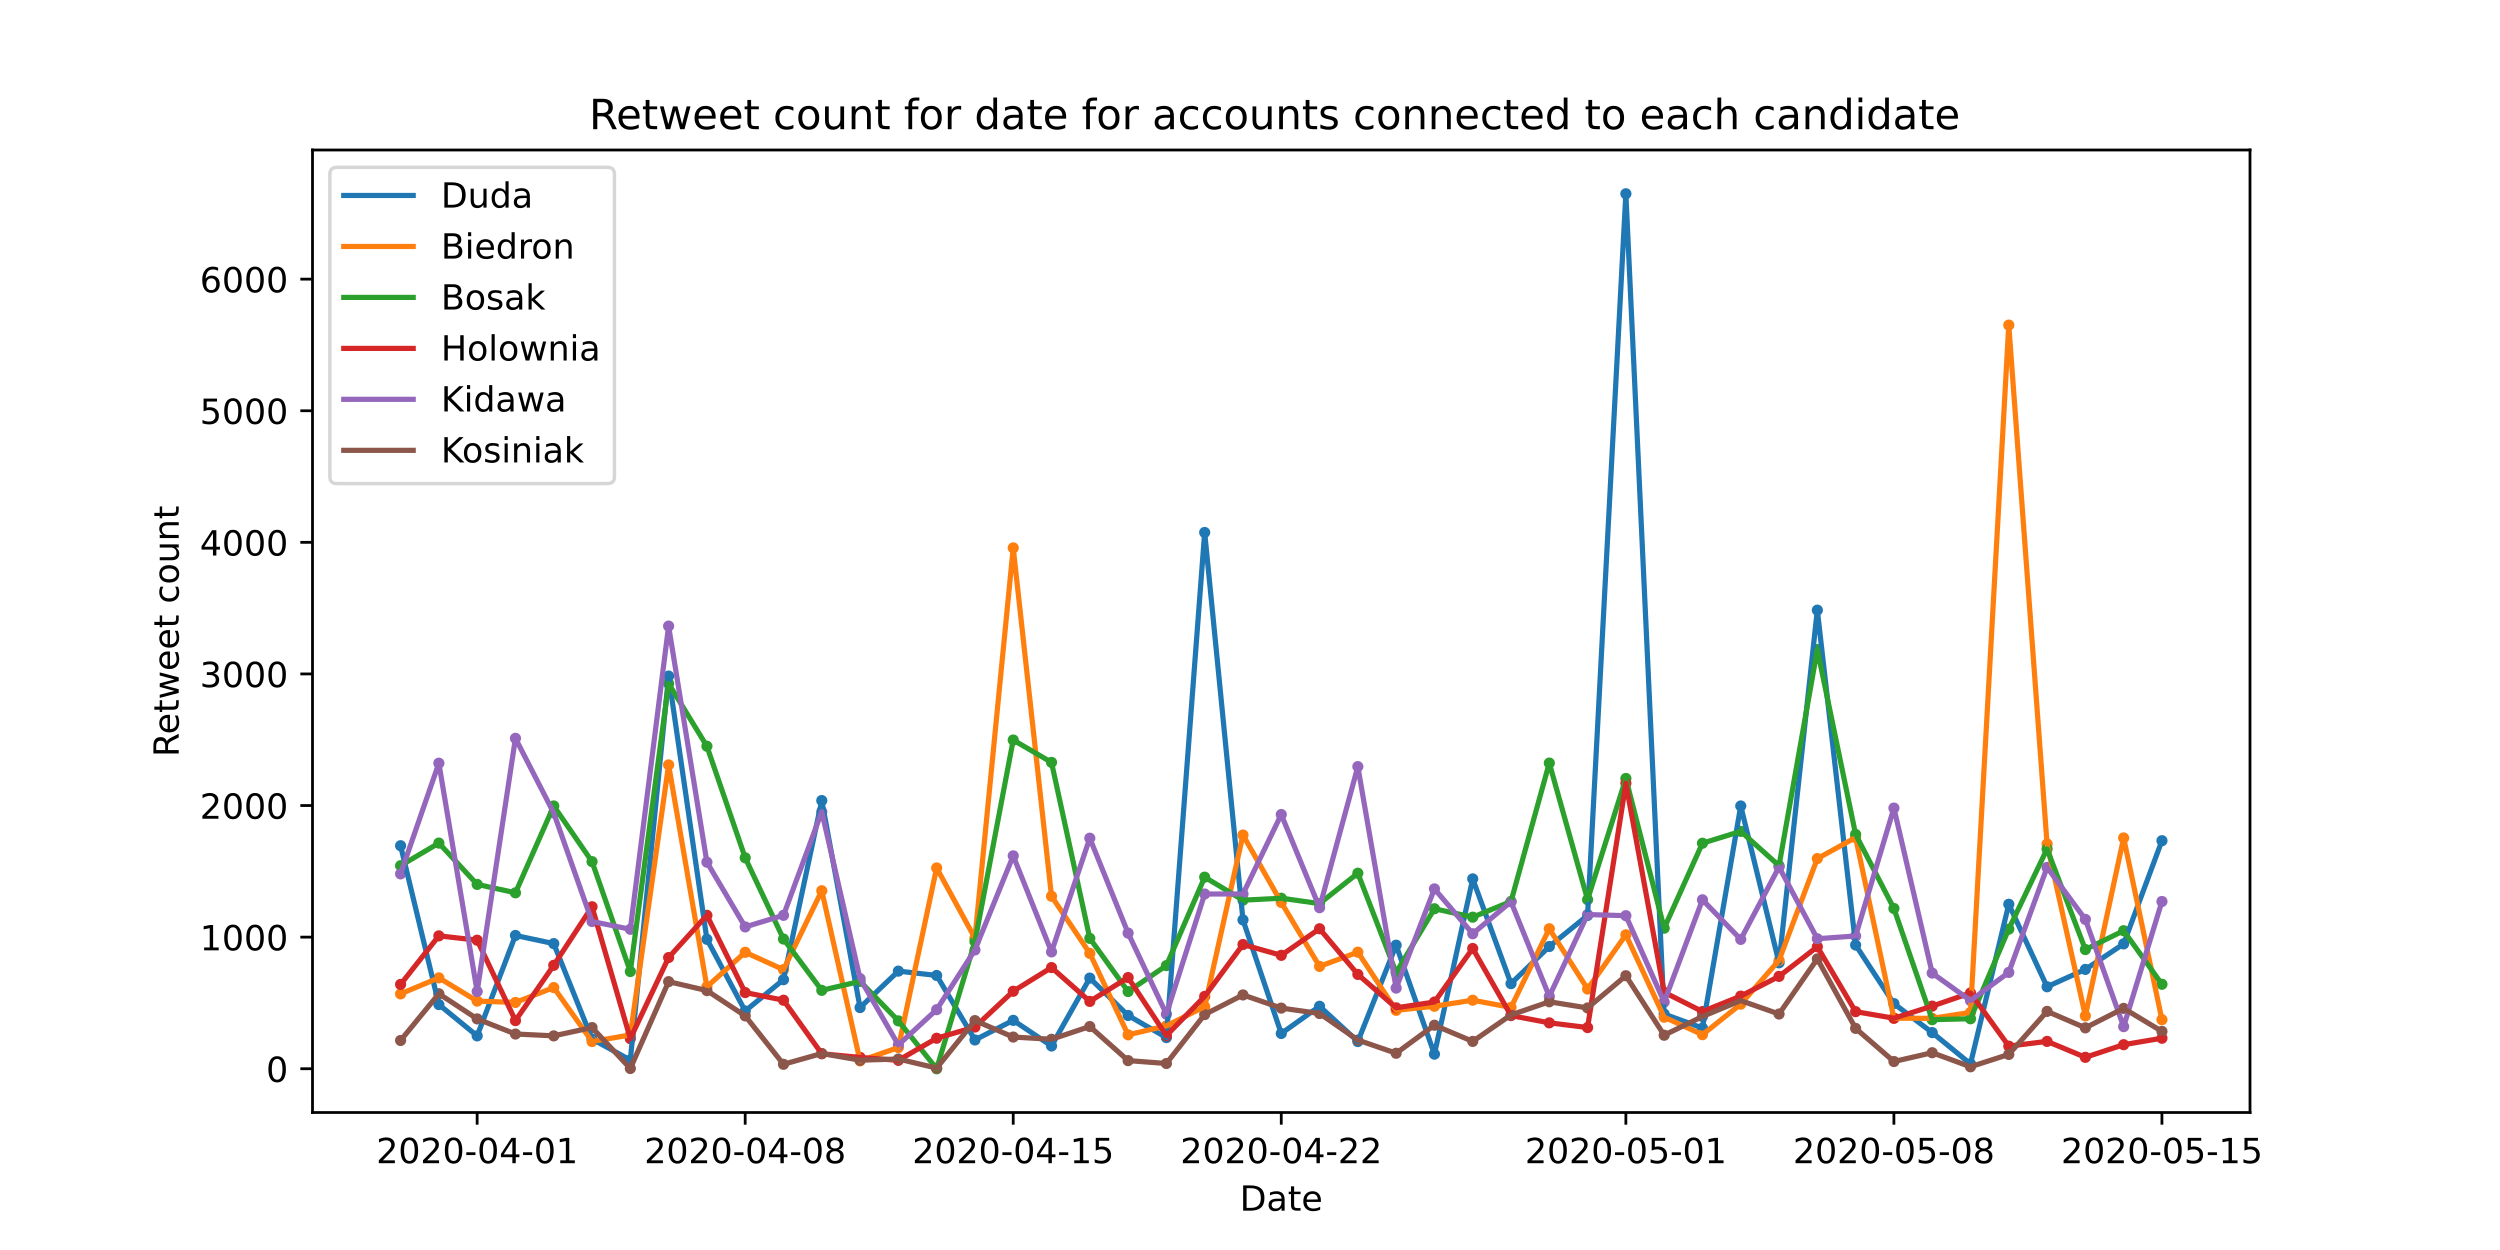 <?xml version="1.0" encoding="utf-8" standalone="no"?>
<!DOCTYPE svg PUBLIC "-//W3C//DTD SVG 1.1//EN"
  "http://www.w3.org/Graphics/SVG/1.1/DTD/svg11.dtd">
<!-- Created with matplotlib (https://matplotlib.org/) -->
<svg height="360pt" version="1.1" viewBox="0 0 720 360" width="720pt" xmlns="http://www.w3.org/2000/svg" xmlns:xlink="http://www.w3.org/1999/xlink">
 <defs>
  <style type="text/css">
*{stroke-linecap:butt;stroke-linejoin:round;}
  </style>
 </defs>
 <g id="figure_1">
  <g id="patch_1">
   <path d="M 0 360 
L 720 360 
L 720 0 
L 0 0 
z
" style="fill:#ffffff;"/>
  </g>
  <g id="axes_1">
   <g id="patch_2">
    <path d="M 90 320.4 
L 648 320.4 
L 648 43.2 
L 90 43.2 
z
" style="fill:#ffffff;"/>
   </g>
   <g id="PathCollection_1">
    <defs>
     <path d="M 0 1.118 
C 0.297 1.118 0.581 1 0.791 0.791 
C 1 0.581 1.118 0.297 1.118 0 
C 1.118 -0.297 1 -0.581 0.791 -0.791 
C 0.581 -1 0.297 -1.118 0 -1.118 
C -0.297 -1.118 -0.581 -1 -0.791 -0.791 
C -1 -0.581 -1.118 -0.297 -1.118 0 
C -1.118 0.297 -1 0.581 -0.791 0.791 
C -0.581 1 -0.297 1.118 0 1.118 
z
" id="maccedb209f" style="stroke:#1f77b4;"/>
    </defs>
    <g clip-path="url(#p58a9371570)">
     <use style="fill:#1f77b4;stroke:#1f77b4;" x="115.364" xlink:href="#maccedb209f" y="243.559"/>
     <use style="fill:#1f77b4;stroke:#1f77b4;" x="126.391" xlink:href="#maccedb209f" y="289.305"/>
     <use style="fill:#1f77b4;stroke:#1f77b4;" x="137.419" xlink:href="#maccedb209f" y="298.325"/>
     <use style="fill:#1f77b4;stroke:#1f77b4;" x="148.447" xlink:href="#maccedb209f" y="269.407"/>
     <use style="fill:#1f77b4;stroke:#1f77b4;" x="159.474" xlink:href="#maccedb209f" y="271.757"/>
     <use style="fill:#1f77b4;stroke:#1f77b4;" x="170.502" xlink:href="#maccedb209f" y="299.235"/>
     <use style="fill:#1f77b4;stroke:#1f77b4;" x="181.53" xlink:href="#maccedb209f" y="305.299"/>
     <use style="fill:#1f77b4;stroke:#1f77b4;" x="192.557" xlink:href="#maccedb209f" y="194.705"/>
     <use style="fill:#1f77b4;stroke:#1f77b4;" x="203.585" xlink:href="#maccedb209f" y="270.506"/>
     <use style="fill:#1f77b4;stroke:#1f77b4;" x="214.613" xlink:href="#maccedb209f" y="291.162"/>
     <use style="fill:#1f77b4;stroke:#1f77b4;" x="225.64" xlink:href="#maccedb209f" y="282.141"/>
     <use style="fill:#1f77b4;stroke:#1f77b4;" x="236.668" xlink:href="#maccedb209f" y="230.559"/>
     <use style="fill:#1f77b4;stroke:#1f77b4;" x="247.696" xlink:href="#maccedb209f" y="290.176"/>
     <use style="fill:#1f77b4;stroke:#1f77b4;" x="258.723" xlink:href="#maccedb209f" y="279.678"/>
     <use style="fill:#1f77b4;stroke:#1f77b4;" x="269.751" xlink:href="#maccedb209f" y="280.929"/>
     <use style="fill:#1f77b4;stroke:#1f77b4;" x="280.779" xlink:href="#maccedb209f" y="299.5"/>
     <use style="fill:#1f77b4;stroke:#1f77b4;" x="291.806" xlink:href="#maccedb209f" y="293.853"/>
     <use style="fill:#1f77b4;stroke:#1f77b4;" x="302.834" xlink:href="#maccedb209f" y="301.243"/>
     <use style="fill:#1f77b4;stroke:#1f77b4;" x="313.862" xlink:href="#maccedb209f" y="281.687"/>
     <use style="fill:#1f77b4;stroke:#1f77b4;" x="324.889" xlink:href="#maccedb209f" y="292.45"/>
     <use style="fill:#1f77b4;stroke:#1f77b4;" x="335.917" xlink:href="#maccedb209f" y="298.818"/>
     <use style="fill:#1f77b4;stroke:#1f77b4;" x="346.945" xlink:href="#maccedb209f" y="153.356"/>
     <use style="fill:#1f77b4;stroke:#1f77b4;" x="357.972" xlink:href="#maccedb209f" y="264.935"/>
     <use style="fill:#1f77b4;stroke:#1f77b4;" x="369" xlink:href="#maccedb209f" y="297.643"/>
     <use style="fill:#1f77b4;stroke:#1f77b4;" x="380.028" xlink:href="#maccedb209f" y="289.797"/>
     <use style="fill:#1f77b4;stroke:#1f77b4;" x="391.055" xlink:href="#maccedb209f" y="299.955"/>
     <use style="fill:#1f77b4;stroke:#1f77b4;" x="402.083" xlink:href="#maccedb209f" y="272.211"/>
     <use style="fill:#1f77b4;stroke:#1f77b4;" x="413.111" xlink:href="#maccedb209f" y="303.593"/>
     <use style="fill:#1f77b4;stroke:#1f77b4;" x="424.138" xlink:href="#maccedb209f" y="253.11"/>
     <use style="fill:#1f77b4;stroke:#1f77b4;" x="435.166" xlink:href="#maccedb209f" y="283.278"/>
     <use style="fill:#1f77b4;stroke:#1f77b4;" x="446.194" xlink:href="#maccedb209f" y="272.59"/>
     <use style="fill:#1f77b4;stroke:#1f77b4;" x="457.221" xlink:href="#maccedb209f" y="263.646"/>
     <use style="fill:#1f77b4;stroke:#1f77b4;" x="468.249" xlink:href="#maccedb209f" y="55.8"/>
     <use style="fill:#1f77b4;stroke:#1f77b4;" x="479.277" xlink:href="#maccedb209f" y="292.033"/>
     <use style="fill:#1f77b4;stroke:#1f77b4;" x="490.304" xlink:href="#maccedb209f" y="296.089"/>
     <use style="fill:#1f77b4;stroke:#1f77b4;" x="501.332" xlink:href="#maccedb209f" y="232.113"/>
     <use style="fill:#1f77b4;stroke:#1f77b4;" x="512.36" xlink:href="#maccedb209f" y="277.29"/>
     <use style="fill:#1f77b4;stroke:#1f77b4;" x="523.387" xlink:href="#maccedb209f" y="175.717"/>
     <use style="fill:#1f77b4;stroke:#1f77b4;" x="534.415" xlink:href="#maccedb209f" y="272.174"/>
     <use style="fill:#1f77b4;stroke:#1f77b4;" x="545.443" xlink:href="#maccedb209f" y="289.039"/>
     <use style="fill:#1f77b4;stroke:#1f77b4;" x="556.47" xlink:href="#maccedb209f" y="297.377"/>
     <use style="fill:#1f77b4;stroke:#1f77b4;" x="567.498" xlink:href="#maccedb209f" y="306.398"/>
     <use style="fill:#1f77b4;stroke:#1f77b4;" x="578.526" xlink:href="#maccedb209f" y="260.424"/>
     <use style="fill:#1f77b4;stroke:#1f77b4;" x="589.553" xlink:href="#maccedb209f" y="284.188"/>
     <use style="fill:#1f77b4;stroke:#1f77b4;" x="600.581" xlink:href="#maccedb209f" y="279.185"/>
     <use style="fill:#1f77b4;stroke:#1f77b4;" x="611.609" xlink:href="#maccedb209f" y="271.832"/>
     <use style="fill:#1f77b4;stroke:#1f77b4;" x="622.636" xlink:href="#maccedb209f" y="242.119"/>
    </g>
   </g>
   <g id="PathCollection_2">
    <defs>
     <path d="M 0 1.118 
C 0.297 1.118 0.581 1 0.791 0.791 
C 1 0.581 1.118 0.297 1.118 0 
C 1.118 -0.297 1 -0.581 0.791 -0.791 
C 0.581 -1 0.297 -1.118 0 -1.118 
C -0.297 -1.118 -0.581 -1 -0.791 -0.791 
C -1 -0.581 -1.118 -0.297 -1.118 0 
C -1.118 0.297 -1 0.581 -0.791 0.791 
C -0.581 1 -0.297 1.118 0 1.118 
z
" id="m903bd23816" style="stroke:#ff7f0e;"/>
    </defs>
    <g clip-path="url(#p58a9371570)">
     <use style="fill:#ff7f0e;stroke:#ff7f0e;" x="115.364" xlink:href="#m903bd23816" y="286.235"/>
     <use style="fill:#ff7f0e;stroke:#ff7f0e;" x="126.391" xlink:href="#m903bd23816" y="281.611"/>
     <use style="fill:#ff7f0e;stroke:#ff7f0e;" x="137.419" xlink:href="#m903bd23816" y="288.319"/>
     <use style="fill:#ff7f0e;stroke:#ff7f0e;" x="148.447" xlink:href="#m903bd23816" y="288.698"/>
     <use style="fill:#ff7f0e;stroke:#ff7f0e;" x="159.474" xlink:href="#m903bd23816" y="284.415"/>
     <use style="fill:#ff7f0e;stroke:#ff7f0e;" x="170.502" xlink:href="#m903bd23816" y="299.955"/>
     <use style="fill:#ff7f0e;stroke:#ff7f0e;" x="181.53" xlink:href="#m903bd23816" y="298.06"/>
     <use style="fill:#ff7f0e;stroke:#ff7f0e;" x="192.557" xlink:href="#m903bd23816" y="220.288"/>
     <use style="fill:#ff7f0e;stroke:#ff7f0e;" x="203.585" xlink:href="#m903bd23816" y="284.188"/>
     <use style="fill:#ff7f0e;stroke:#ff7f0e;" x="214.613" xlink:href="#m903bd23816" y="274.258"/>
     <use style="fill:#ff7f0e;stroke:#ff7f0e;" x="225.64" xlink:href="#m903bd23816" y="279.261"/>
     <use style="fill:#ff7f0e;stroke:#ff7f0e;" x="236.668" xlink:href="#m903bd23816" y="256.521"/>
     <use style="fill:#ff7f0e;stroke:#ff7f0e;" x="247.696" xlink:href="#m903bd23816" y="305.526"/>
     <use style="fill:#ff7f0e;stroke:#ff7f0e;" x="258.723" xlink:href="#m903bd23816" y="301.698"/>
     <use style="fill:#ff7f0e;stroke:#ff7f0e;" x="269.751" xlink:href="#m903bd23816" y="249.964"/>
     <use style="fill:#ff7f0e;stroke:#ff7f0e;" x="280.779" xlink:href="#m903bd23816" y="270.203"/>
     <use style="fill:#ff7f0e;stroke:#ff7f0e;" x="291.806" xlink:href="#m903bd23816" y="157.79"/>
     <use style="fill:#ff7f0e;stroke:#ff7f0e;" x="302.834" xlink:href="#m903bd23816" y="258.113"/>
     <use style="fill:#ff7f0e;stroke:#ff7f0e;" x="313.862" xlink:href="#m903bd23816" y="274.561"/>
     <use style="fill:#ff7f0e;stroke:#ff7f0e;" x="324.889" xlink:href="#m903bd23816" y="298.022"/>
     <use style="fill:#ff7f0e;stroke:#ff7f0e;" x="335.917" xlink:href="#m903bd23816" y="295.444"/>
     <use style="fill:#ff7f0e;stroke:#ff7f0e;" x="346.945" xlink:href="#m903bd23816" y="289.911"/>
     <use style="fill:#ff7f0e;stroke:#ff7f0e;" x="357.972" xlink:href="#m903bd23816" y="240.489"/>
     <use style="fill:#ff7f0e;stroke:#ff7f0e;" x="369" xlink:href="#m903bd23816" y="259.894"/>
     <use style="fill:#ff7f0e;stroke:#ff7f0e;" x="380.028" xlink:href="#m903bd23816" y="278.313"/>
     <use style="fill:#ff7f0e;stroke:#ff7f0e;" x="391.055" xlink:href="#m903bd23816" y="274.22"/>
     <use style="fill:#ff7f0e;stroke:#ff7f0e;" x="402.083" xlink:href="#m903bd23816" y="290.972"/>
     <use style="fill:#ff7f0e;stroke:#ff7f0e;" x="413.111" xlink:href="#m903bd23816" y="289.797"/>
     <use style="fill:#ff7f0e;stroke:#ff7f0e;" x="424.138" xlink:href="#m903bd23816" y="288.054"/>
     <use style="fill:#ff7f0e;stroke:#ff7f0e;" x="435.166" xlink:href="#m903bd23816" y="290.138"/>
     <use style="fill:#ff7f0e;stroke:#ff7f0e;" x="446.194" xlink:href="#m903bd23816" y="267.474"/>
     <use style="fill:#ff7f0e;stroke:#ff7f0e;" x="457.221" xlink:href="#m903bd23816" y="284.832"/>
     <use style="fill:#ff7f0e;stroke:#ff7f0e;" x="468.249" xlink:href="#m903bd23816" y="269.217"/>
     <use style="fill:#ff7f0e;stroke:#ff7f0e;" x="479.277" xlink:href="#m903bd23816" y="292.943"/>
     <use style="fill:#ff7f0e;stroke:#ff7f0e;" x="490.304" xlink:href="#m903bd23816" y="297.984"/>
     <use style="fill:#ff7f0e;stroke:#ff7f0e;" x="501.332" xlink:href="#m903bd23816" y="289.191"/>
     <use style="fill:#ff7f0e;stroke:#ff7f0e;" x="512.36" xlink:href="#m903bd23816" y="276.57"/>
     <use style="fill:#ff7f0e;stroke:#ff7f0e;" x="523.387" xlink:href="#m903bd23816" y="247.273"/>
     <use style="fill:#ff7f0e;stroke:#ff7f0e;" x="534.415" xlink:href="#m903bd23816" y="241.209"/>
     <use style="fill:#ff7f0e;stroke:#ff7f0e;" x="545.443" xlink:href="#m903bd23816" y="293.246"/>
     <use style="fill:#ff7f0e;stroke:#ff7f0e;" x="556.47" xlink:href="#m903bd23816" y="293.284"/>
     <use style="fill:#ff7f0e;stroke:#ff7f0e;" x="567.498" xlink:href="#m903bd23816" y="291.579"/>
     <use style="fill:#ff7f0e;stroke:#ff7f0e;" x="578.526" xlink:href="#m903bd23816" y="93.625"/>
     <use style="fill:#ff7f0e;stroke:#ff7f0e;" x="589.553" xlink:href="#m903bd23816" y="243.066"/>
     <use style="fill:#ff7f0e;stroke:#ff7f0e;" x="600.581" xlink:href="#m903bd23816" y="292.564"/>
     <use style="fill:#ff7f0e;stroke:#ff7f0e;" x="611.609" xlink:href="#m903bd23816" y="241.323"/>
     <use style="fill:#ff7f0e;stroke:#ff7f0e;" x="622.636" xlink:href="#m903bd23816" y="293.663"/>
    </g>
   </g>
   <g id="PathCollection_3">
    <defs>
     <path d="M 0 1.118 
C 0.297 1.118 0.581 1 0.791 0.791 
C 1 0.581 1.118 0.297 1.118 0 
C 1.118 -0.297 1 -0.581 0.791 -0.791 
C 0.581 -1 0.297 -1.118 0 -1.118 
C -0.297 -1.118 -0.581 -1 -0.791 -0.791 
C -1 -0.581 -1.118 -0.297 -1.118 0 
C -1.118 0.297 -1 0.581 -0.791 0.791 
C -0.581 1 -0.297 1.118 0 1.118 
z
" id="m291928c65d" style="stroke:#2ca02c;"/>
    </defs>
    <g clip-path="url(#p58a9371570)">
     <use style="fill:#2ca02c;stroke:#2ca02c;" x="115.364" xlink:href="#m291928c65d" y="249.32"/>
     <use style="fill:#2ca02c;stroke:#2ca02c;" x="126.391" xlink:href="#m291928c65d" y="242.801"/>
     <use style="fill:#2ca02c;stroke:#2ca02c;" x="137.419" xlink:href="#m291928c65d" y="254.701"/>
     <use style="fill:#2ca02c;stroke:#2ca02c;" x="148.447" xlink:href="#m291928c65d" y="257.127"/>
     <use style="fill:#2ca02c;stroke:#2ca02c;" x="159.474" xlink:href="#m291928c65d" y="232.113"/>
     <use style="fill:#2ca02c;stroke:#2ca02c;" x="170.502" xlink:href="#m291928c65d" y="248.145"/>
     <use style="fill:#2ca02c;stroke:#2ca02c;" x="181.53" xlink:href="#m291928c65d" y="279.792"/>
     <use style="fill:#2ca02c;stroke:#2ca02c;" x="192.557" xlink:href="#m291928c65d" y="196.865"/>
     <use style="fill:#2ca02c;stroke:#2ca02c;" x="203.585" xlink:href="#m291928c65d" y="214.906"/>
     <use style="fill:#2ca02c;stroke:#2ca02c;" x="214.613" xlink:href="#m291928c65d" y="247.046"/>
     <use style="fill:#2ca02c;stroke:#2ca02c;" x="225.64" xlink:href="#m291928c65d" y="270.43"/>
     <use style="fill:#2ca02c;stroke:#2ca02c;" x="236.668" xlink:href="#m291928c65d" y="285.211"/>
     <use style="fill:#2ca02c;stroke:#2ca02c;" x="247.696" xlink:href="#m291928c65d" y="282.634"/>
     <use style="fill:#2ca02c;stroke:#2ca02c;" x="258.723" xlink:href="#m291928c65d" y="294.004"/>
     <use style="fill:#2ca02c;stroke:#2ca02c;" x="269.751" xlink:href="#m291928c65d" y="307.8"/>
     <use style="fill:#2ca02c;stroke:#2ca02c;" x="280.779" xlink:href="#m291928c65d" y="271.188"/>
     <use style="fill:#2ca02c;stroke:#2ca02c;" x="291.806" xlink:href="#m291928c65d" y="213.125"/>
     <use style="fill:#2ca02c;stroke:#2ca02c;" x="302.834" xlink:href="#m291928c65d" y="219.568"/>
     <use style="fill:#2ca02c;stroke:#2ca02c;" x="313.862" xlink:href="#m291928c65d" y="270.241"/>
     <use style="fill:#2ca02c;stroke:#2ca02c;" x="324.889" xlink:href="#m291928c65d" y="285.552"/>
     <use style="fill:#2ca02c;stroke:#2ca02c;" x="335.917" xlink:href="#m291928c65d" y="278.086"/>
     <use style="fill:#2ca02c;stroke:#2ca02c;" x="346.945" xlink:href="#m291928c65d" y="252.617"/>
     <use style="fill:#2ca02c;stroke:#2ca02c;" x="357.972" xlink:href="#m291928c65d" y="259.25"/>
     <use style="fill:#2ca02c;stroke:#2ca02c;" x="369" xlink:href="#m291928c65d" y="258.681"/>
     <use style="fill:#2ca02c;stroke:#2ca02c;" x="380.028" xlink:href="#m291928c65d" y="260.235"/>
     <use style="fill:#2ca02c;stroke:#2ca02c;" x="391.055" xlink:href="#m291928c65d" y="251.48"/>
     <use style="fill:#2ca02c;stroke:#2ca02c;" x="402.083" xlink:href="#m291928c65d" y="280.095"/>
     <use style="fill:#2ca02c;stroke:#2ca02c;" x="413.111" xlink:href="#m291928c65d" y="261.713"/>
     <use style="fill:#2ca02c;stroke:#2ca02c;" x="424.138" xlink:href="#m291928c65d" y="264.139"/>
     <use style="fill:#2ca02c;stroke:#2ca02c;" x="435.166" xlink:href="#m291928c65d" y="259.629"/>
     <use style="fill:#2ca02c;stroke:#2ca02c;" x="446.194" xlink:href="#m291928c65d" y="219.757"/>
     <use style="fill:#2ca02c;stroke:#2ca02c;" x="457.221" xlink:href="#m291928c65d" y="259.098"/>
     <use style="fill:#2ca02c;stroke:#2ca02c;" x="468.249" xlink:href="#m291928c65d" y="224.192"/>
     <use style="fill:#2ca02c;stroke:#2ca02c;" x="479.277" xlink:href="#m291928c65d" y="267.322"/>
     <use style="fill:#2ca02c;stroke:#2ca02c;" x="490.304" xlink:href="#m291928c65d" y="242.839"/>
     <use style="fill:#2ca02c;stroke:#2ca02c;" x="501.332" xlink:href="#m291928c65d" y="239.428"/>
     <use style="fill:#2ca02c;stroke:#2ca02c;" x="512.36" xlink:href="#m291928c65d" y="249.32"/>
     <use style="fill:#2ca02c;stroke:#2ca02c;" x="523.387" xlink:href="#m291928c65d" y="187.049"/>
     <use style="fill:#2ca02c;stroke:#2ca02c;" x="534.415" xlink:href="#m291928c65d" y="240.299"/>
     <use style="fill:#2ca02c;stroke:#2ca02c;" x="545.443" xlink:href="#m291928c65d" y="261.637"/>
     <use style="fill:#2ca02c;stroke:#2ca02c;" x="556.47" xlink:href="#m291928c65d" y="293.663"/>
     <use style="fill:#2ca02c;stroke:#2ca02c;" x="567.498" xlink:href="#m291928c65d" y="293.398"/>
     <use style="fill:#2ca02c;stroke:#2ca02c;" x="578.526" xlink:href="#m291928c65d" y="267.588"/>
     <use style="fill:#2ca02c;stroke:#2ca02c;" x="589.553" xlink:href="#m291928c65d" y="244.506"/>
     <use style="fill:#2ca02c;stroke:#2ca02c;" x="600.581" xlink:href="#m291928c65d" y="273.462"/>
     <use style="fill:#2ca02c;stroke:#2ca02c;" x="611.609" xlink:href="#m291928c65d" y="268.042"/>
     <use style="fill:#2ca02c;stroke:#2ca02c;" x="622.636" xlink:href="#m291928c65d" y="283.468"/>
    </g>
   </g>
   <g id="PathCollection_4">
    <defs>
     <path d="M 0 1.118 
C 0.297 1.118 0.581 1 0.791 0.791 
C 1 0.581 1.118 0.297 1.118 0 
C 1.118 -0.297 1 -0.581 0.791 -0.791 
C 0.581 -1 0.297 -1.118 0 -1.118 
C -0.297 -1.118 -0.581 -1 -0.791 -0.791 
C -1 -0.581 -1.118 -0.297 -1.118 0 
C -1.118 0.297 -1 0.581 -0.791 0.791 
C -0.581 1 -0.297 1.118 0 1.118 
z
" id="m26bf0e9c81" style="stroke:#d62728;"/>
    </defs>
    <g clip-path="url(#p58a9371570)">
     <use style="fill:#d62728;stroke:#d62728;" x="115.364" xlink:href="#m26bf0e9c81" y="283.506"/>
     <use style="fill:#d62728;stroke:#d62728;" x="126.391" xlink:href="#m26bf0e9c81" y="269.521"/>
     <use style="fill:#d62728;stroke:#d62728;" x="137.419" xlink:href="#m26bf0e9c81" y="270.771"/>
     <use style="fill:#d62728;stroke:#d62728;" x="148.447" xlink:href="#m26bf0e9c81" y="293.928"/>
     <use style="fill:#d62728;stroke:#d62728;" x="159.474" xlink:href="#m26bf0e9c81" y="278.01"/>
     <use style="fill:#d62728;stroke:#d62728;" x="170.502" xlink:href="#m26bf0e9c81" y="261.145"/>
     <use style="fill:#d62728;stroke:#d62728;" x="181.53" xlink:href="#m26bf0e9c81" y="299.121"/>
     <use style="fill:#d62728;stroke:#d62728;" x="192.557" xlink:href="#m26bf0e9c81" y="275.774"/>
     <use style="fill:#d62728;stroke:#d62728;" x="203.585" xlink:href="#m26bf0e9c81" y="263.608"/>
     <use style="fill:#d62728;stroke:#d62728;" x="214.613" xlink:href="#m26bf0e9c81" y="285.856"/>
     <use style="fill:#d62728;stroke:#d62728;" x="225.64" xlink:href="#m26bf0e9c81" y="288.054"/>
     <use style="fill:#d62728;stroke:#d62728;" x="236.668" xlink:href="#m26bf0e9c81" y="303.479"/>
     <use style="fill:#d62728;stroke:#d62728;" x="247.696" xlink:href="#m26bf0e9c81" y="304.541"/>
     <use style="fill:#d62728;stroke:#d62728;" x="258.723" xlink:href="#m26bf0e9c81" y="305.374"/>
     <use style="fill:#d62728;stroke:#d62728;" x="269.751" xlink:href="#m26bf0e9c81" y="299.007"/>
     <use style="fill:#d62728;stroke:#d62728;" x="280.779" xlink:href="#m26bf0e9c81" y="295.786"/>
     <use style="fill:#d62728;stroke:#d62728;" x="291.806" xlink:href="#m26bf0e9c81" y="285.477"/>
     <use style="fill:#d62728;stroke:#d62728;" x="302.834" xlink:href="#m26bf0e9c81" y="278.655"/>
     <use style="fill:#d62728;stroke:#d62728;" x="313.862" xlink:href="#m26bf0e9c81" y="288.395"/>
     <use style="fill:#d62728;stroke:#d62728;" x="324.889" xlink:href="#m26bf0e9c81" y="281.535"/>
     <use style="fill:#d62728;stroke:#d62728;" x="335.917" xlink:href="#m26bf0e9c81" y="298.249"/>
     <use style="fill:#d62728;stroke:#d62728;" x="346.945" xlink:href="#m26bf0e9c81" y="286.955"/>
     <use style="fill:#d62728;stroke:#d62728;" x="357.972" xlink:href="#m26bf0e9c81" y="272.022"/>
     <use style="fill:#d62728;stroke:#d62728;" x="369" xlink:href="#m26bf0e9c81" y="275.13"/>
     <use style="fill:#d62728;stroke:#d62728;" x="380.028" xlink:href="#m26bf0e9c81" y="267.474"/>
     <use style="fill:#d62728;stroke:#d62728;" x="391.055" xlink:href="#m26bf0e9c81" y="280.625"/>
     <use style="fill:#d62728;stroke:#d62728;" x="402.083" xlink:href="#m26bf0e9c81" y="290.252"/>
     <use style="fill:#d62728;stroke:#d62728;" x="413.111" xlink:href="#m26bf0e9c81" y="288.584"/>
     <use style="fill:#d62728;stroke:#d62728;" x="424.138" xlink:href="#m26bf0e9c81" y="273.159"/>
     <use style="fill:#d62728;stroke:#d62728;" x="435.166" xlink:href="#m26bf0e9c81" y="292.488"/>
     <use style="fill:#d62728;stroke:#d62728;" x="446.194" xlink:href="#m26bf0e9c81" y="294.573"/>
     <use style="fill:#d62728;stroke:#d62728;" x="457.221" xlink:href="#m26bf0e9c81" y="295.937"/>
     <use style="fill:#d62728;stroke:#d62728;" x="468.249" xlink:href="#m26bf0e9c81" y="225.594"/>
     <use style="fill:#d62728;stroke:#d62728;" x="479.277" xlink:href="#m26bf0e9c81" y="285.78"/>
     <use style="fill:#d62728;stroke:#d62728;" x="490.304" xlink:href="#m26bf0e9c81" y="291.313"/>
     <use style="fill:#d62728;stroke:#d62728;" x="501.332" xlink:href="#m26bf0e9c81" y="286.879"/>
     <use style="fill:#d62728;stroke:#d62728;" x="512.36" xlink:href="#m26bf0e9c81" y="281.194"/>
     <use style="fill:#d62728;stroke:#d62728;" x="523.387" xlink:href="#m26bf0e9c81" y="272.666"/>
     <use style="fill:#d62728;stroke:#d62728;" x="534.415" xlink:href="#m26bf0e9c81" y="291.351"/>
     <use style="fill:#d62728;stroke:#d62728;" x="545.443" xlink:href="#m26bf0e9c81" y="293.246"/>
     <use style="fill:#d62728;stroke:#d62728;" x="556.47" xlink:href="#m26bf0e9c81" y="289.759"/>
     <use style="fill:#d62728;stroke:#d62728;" x="567.498" xlink:href="#m26bf0e9c81" y="285.969"/>
     <use style="fill:#d62728;stroke:#d62728;" x="578.526" xlink:href="#m26bf0e9c81" y="301.281"/>
     <use style="fill:#d62728;stroke:#d62728;" x="589.553" xlink:href="#m26bf0e9c81" y="299.917"/>
     <use style="fill:#d62728;stroke:#d62728;" x="600.581" xlink:href="#m26bf0e9c81" y="304.503"/>
     <use style="fill:#d62728;stroke:#d62728;" x="611.609" xlink:href="#m26bf0e9c81" y="300.864"/>
     <use style="fill:#d62728;stroke:#d62728;" x="622.636" xlink:href="#m26bf0e9c81" y="299.007"/>
    </g>
   </g>
   <g id="PathCollection_5">
    <defs>
     <path d="M 0 1.118 
C 0.297 1.118 0.581 1 0.791 0.791 
C 1 0.581 1.118 0.297 1.118 0 
C 1.118 -0.297 1 -0.581 0.791 -0.791 
C 0.581 -1 0.297 -1.118 0 -1.118 
C -0.297 -1.118 -0.581 -1 -0.791 -0.791 
C -1 -0.581 -1.118 -0.297 -1.118 0 
C -1.118 0.297 -1 0.581 -0.791 0.791 
C -0.581 1 -0.297 1.118 0 1.118 
z
" id="mb39b90f4e7" style="stroke:#9467bd;"/>
    </defs>
    <g clip-path="url(#p58a9371570)">
     <use style="fill:#9467bd;stroke:#9467bd;" x="115.364" xlink:href="#mb39b90f4e7" y="251.669"/>
     <use style="fill:#9467bd;stroke:#9467bd;" x="126.391" xlink:href="#mb39b90f4e7" y="219.795"/>
     <use style="fill:#9467bd;stroke:#9467bd;" x="137.419" xlink:href="#mb39b90f4e7" y="285.552"/>
     <use style="fill:#9467bd;stroke:#9467bd;" x="148.447" xlink:href="#mb39b90f4e7" y="212.632"/>
     <use style="fill:#9467bd;stroke:#9467bd;" x="159.474" xlink:href="#mb39b90f4e7" y="234.122"/>
     <use style="fill:#9467bd;stroke:#9467bd;" x="170.502" xlink:href="#mb39b90f4e7" y="265.389"/>
     <use style="fill:#9467bd;stroke:#9467bd;" x="181.53" xlink:href="#mb39b90f4e7" y="267.626"/>
     <use style="fill:#9467bd;stroke:#9467bd;" x="192.557" xlink:href="#mb39b90f4e7" y="180.303"/>
     <use style="fill:#9467bd;stroke:#9467bd;" x="203.585" xlink:href="#mb39b90f4e7" y="248.296"/>
     <use style="fill:#9467bd;stroke:#9467bd;" x="214.613" xlink:href="#mb39b90f4e7" y="266.943"/>
     <use style="fill:#9467bd;stroke:#9467bd;" x="225.64" xlink:href="#mb39b90f4e7" y="263.608"/>
     <use style="fill:#9467bd;stroke:#9467bd;" x="236.668" xlink:href="#mb39b90f4e7" y="233.78"/>
     <use style="fill:#9467bd;stroke:#9467bd;" x="247.696" xlink:href="#mb39b90f4e7" y="281.838"/>
     <use style="fill:#9467bd;stroke:#9467bd;" x="258.723" xlink:href="#mb39b90f4e7" y="300.94"/>
     <use style="fill:#9467bd;stroke:#9467bd;" x="269.751" xlink:href="#mb39b90f4e7" y="290.783"/>
     <use style="fill:#9467bd;stroke:#9467bd;" x="280.779" xlink:href="#mb39b90f4e7" y="273.576"/>
     <use style="fill:#9467bd;stroke:#9467bd;" x="291.806" xlink:href="#mb39b90f4e7" y="246.477"/>
     <use style="fill:#9467bd;stroke:#9467bd;" x="302.834" xlink:href="#mb39b90f4e7" y="274.144"/>
     <use style="fill:#9467bd;stroke:#9467bd;" x="313.862" xlink:href="#mb39b90f4e7" y="241.398"/>
     <use style="fill:#9467bd;stroke:#9467bd;" x="324.889" xlink:href="#mb39b90f4e7" y="268.725"/>
     <use style="fill:#9467bd;stroke:#9467bd;" x="335.917" xlink:href="#mb39b90f4e7" y="292.071"/>
     <use style="fill:#9467bd;stroke:#9467bd;" x="346.945" xlink:href="#mb39b90f4e7" y="257.468"/>
     <use style="fill:#9467bd;stroke:#9467bd;" x="357.972" xlink:href="#mb39b90f4e7" y="257.468"/>
     <use style="fill:#9467bd;stroke:#9467bd;" x="369" xlink:href="#mb39b90f4e7" y="234.576"/>
     <use style="fill:#9467bd;stroke:#9467bd;" x="380.028" xlink:href="#mb39b90f4e7" y="261.41"/>
     <use style="fill:#9467bd;stroke:#9467bd;" x="391.055" xlink:href="#mb39b90f4e7" y="220.781"/>
     <use style="fill:#9467bd;stroke:#9467bd;" x="402.083" xlink:href="#mb39b90f4e7" y="284.567"/>
     <use style="fill:#9467bd;stroke:#9467bd;" x="413.111" xlink:href="#mb39b90f4e7" y="255.99"/>
     <use style="fill:#9467bd;stroke:#9467bd;" x="424.138" xlink:href="#mb39b90f4e7" y="268.914"/>
     <use style="fill:#9467bd;stroke:#9467bd;" x="435.166" xlink:href="#mb39b90f4e7" y="259.704"/>
     <use style="fill:#9467bd;stroke:#9467bd;" x="446.194" xlink:href="#mb39b90f4e7" y="286.955"/>
     <use style="fill:#9467bd;stroke:#9467bd;" x="457.221" xlink:href="#mb39b90f4e7" y="263.381"/>
     <use style="fill:#9467bd;stroke:#9467bd;" x="468.249" xlink:href="#mb39b90f4e7" y="263.722"/>
     <use style="fill:#9467bd;stroke:#9467bd;" x="479.277" xlink:href="#mb39b90f4e7" y="288.584"/>
     <use style="fill:#9467bd;stroke:#9467bd;" x="490.304" xlink:href="#mb39b90f4e7" y="259.136"/>
     <use style="fill:#9467bd;stroke:#9467bd;" x="501.332" xlink:href="#mb39b90f4e7" y="270.544"/>
     <use style="fill:#9467bd;stroke:#9467bd;" x="512.36" xlink:href="#mb39b90f4e7" y="249.699"/>
     <use style="fill:#9467bd;stroke:#9467bd;" x="523.387" xlink:href="#mb39b90f4e7" y="270.354"/>
     <use style="fill:#9467bd;stroke:#9467bd;" x="534.415" xlink:href="#mb39b90f4e7" y="269.558"/>
     <use style="fill:#9467bd;stroke:#9467bd;" x="545.443" xlink:href="#mb39b90f4e7" y="232.719"/>
     <use style="fill:#9467bd;stroke:#9467bd;" x="556.47" xlink:href="#mb39b90f4e7" y="280.246"/>
     <use style="fill:#9467bd;stroke:#9467bd;" x="567.498" xlink:href="#mb39b90f4e7" y="288.168"/>
     <use style="fill:#9467bd;stroke:#9467bd;" x="578.526" xlink:href="#mb39b90f4e7" y="280.057"/>
     <use style="fill:#9467bd;stroke:#9467bd;" x="589.553" xlink:href="#mb39b90f4e7" y="249.812"/>
     <use style="fill:#9467bd;stroke:#9467bd;" x="600.581" xlink:href="#mb39b90f4e7" y="264.783"/>
     <use style="fill:#9467bd;stroke:#9467bd;" x="611.609" xlink:href="#mb39b90f4e7" y="295.672"/>
     <use style="fill:#9467bd;stroke:#9467bd;" x="622.636" xlink:href="#mb39b90f4e7" y="259.629"/>
    </g>
   </g>
   <g id="PathCollection_6">
    <defs>
     <path d="M 0 1.118 
C 0.297 1.118 0.581 1 0.791 0.791 
C 1 0.581 1.118 0.297 1.118 0 
C 1.118 -0.297 1 -0.581 0.791 -0.791 
C 0.581 -1 0.297 -1.118 0 -1.118 
C -0.297 -1.118 -0.581 -1 -0.791 -0.791 
C -1 -0.581 -1.118 -0.297 -1.118 0 
C -1.118 0.297 -1 0.581 -0.791 0.791 
C -0.581 1 -0.297 1.118 0 1.118 
z
" id="m101187fea9" style="stroke:#8c564b;"/>
    </defs>
    <g clip-path="url(#p58a9371570)">
     <use style="fill:#8c564b;stroke:#8c564b;" x="115.364" xlink:href="#m101187fea9" y="299.651"/>
     <use style="fill:#8c564b;stroke:#8c564b;" x="126.391" xlink:href="#m101187fea9" y="286.197"/>
     <use style="fill:#8c564b;stroke:#8c564b;" x="137.419" xlink:href="#m101187fea9" y="293.436"/>
     <use style="fill:#8c564b;stroke:#8c564b;" x="148.447" xlink:href="#m101187fea9" y="297.794"/>
     <use style="fill:#8c564b;stroke:#8c564b;" x="159.474" xlink:href="#m101187fea9" y="298.325"/>
     <use style="fill:#8c564b;stroke:#8c564b;" x="170.502" xlink:href="#m101187fea9" y="295.937"/>
     <use style="fill:#8c564b;stroke:#8c564b;" x="181.53" xlink:href="#m101187fea9" y="307.724"/>
     <use style="fill:#8c564b;stroke:#8c564b;" x="192.557" xlink:href="#m101187fea9" y="282.71"/>
     <use style="fill:#8c564b;stroke:#8c564b;" x="203.585" xlink:href="#m101187fea9" y="285.287"/>
     <use style="fill:#8c564b;stroke:#8c564b;" x="214.613" xlink:href="#m101187fea9" y="292.564"/>
     <use style="fill:#8c564b;stroke:#8c564b;" x="225.64" xlink:href="#m101187fea9" y="306.511"/>
     <use style="fill:#8c564b;stroke:#8c564b;" x="236.668" xlink:href="#m101187fea9" y="303.404"/>
     <use style="fill:#8c564b;stroke:#8c564b;" x="247.696" xlink:href="#m101187fea9" y="305.336"/>
     <use style="fill:#8c564b;stroke:#8c564b;" x="258.723" xlink:href="#m101187fea9" y="304.995"/>
     <use style="fill:#8c564b;stroke:#8c564b;" x="269.751" xlink:href="#m101187fea9" y="307.61"/>
     <use style="fill:#8c564b;stroke:#8c564b;" x="280.779" xlink:href="#m101187fea9" y="293.928"/>
     <use style="fill:#8c564b;stroke:#8c564b;" x="291.806" xlink:href="#m101187fea9" y="298.666"/>
     <use style="fill:#8c564b;stroke:#8c564b;" x="302.834" xlink:href="#m101187fea9" y="299.31"/>
     <use style="fill:#8c564b;stroke:#8c564b;" x="313.862" xlink:href="#m101187fea9" y="295.634"/>
     <use style="fill:#8c564b;stroke:#8c564b;" x="324.889" xlink:href="#m101187fea9" y="305.45"/>
     <use style="fill:#8c564b;stroke:#8c564b;" x="335.917" xlink:href="#m101187fea9" y="306.284"/>
     <use style="fill:#8c564b;stroke:#8c564b;" x="346.945" xlink:href="#m101187fea9" y="292.185"/>
     <use style="fill:#8c564b;stroke:#8c564b;" x="357.972" xlink:href="#m101187fea9" y="286.538"/>
     <use style="fill:#8c564b;stroke:#8c564b;" x="369" xlink:href="#m101187fea9" y="290.328"/>
     <use style="fill:#8c564b;stroke:#8c564b;" x="380.028" xlink:href="#m101187fea9" y="291.882"/>
     <use style="fill:#8c564b;stroke:#8c564b;" x="391.055" xlink:href="#m101187fea9" y="299.538"/>
     <use style="fill:#8c564b;stroke:#8c564b;" x="402.083" xlink:href="#m101187fea9" y="303.328"/>
     <use style="fill:#8c564b;stroke:#8c564b;" x="413.111" xlink:href="#m101187fea9" y="295.255"/>
     <use style="fill:#8c564b;stroke:#8c564b;" x="424.138" xlink:href="#m101187fea9" y="299.917"/>
     <use style="fill:#8c564b;stroke:#8c564b;" x="435.166" xlink:href="#m101187fea9" y="292.299"/>
     <use style="fill:#8c564b;stroke:#8c564b;" x="446.194" xlink:href="#m101187fea9" y="288.509"/>
     <use style="fill:#8c564b;stroke:#8c564b;" x="457.221" xlink:href="#m101187fea9" y="290.29"/>
     <use style="fill:#8c564b;stroke:#8c564b;" x="468.249" xlink:href="#m101187fea9" y="281.004"/>
     <use style="fill:#8c564b;stroke:#8c564b;" x="479.277" xlink:href="#m101187fea9" y="298.135"/>
     <use style="fill:#8c564b;stroke:#8c564b;" x="490.304" xlink:href="#m101187fea9" y="292.754"/>
     <use style="fill:#8c564b;stroke:#8c564b;" x="501.332" xlink:href="#m101187fea9" y="288.168"/>
     <use style="fill:#8c564b;stroke:#8c564b;" x="512.36" xlink:href="#m101187fea9" y="292.033"/>
     <use style="fill:#8c564b;stroke:#8c564b;" x="523.387" xlink:href="#m101187fea9" y="276.153"/>
     <use style="fill:#8c564b;stroke:#8c564b;" x="534.415" xlink:href="#m101187fea9" y="296.165"/>
     <use style="fill:#8c564b;stroke:#8c564b;" x="545.443" xlink:href="#m101187fea9" y="305.715"/>
     <use style="fill:#8c564b;stroke:#8c564b;" x="556.47" xlink:href="#m101187fea9" y="303.176"/>
     <use style="fill:#8c564b;stroke:#8c564b;" x="567.498" xlink:href="#m101187fea9" y="307.231"/>
     <use style="fill:#8c564b;stroke:#8c564b;" x="578.526" xlink:href="#m101187fea9" y="303.669"/>
     <use style="fill:#8c564b;stroke:#8c564b;" x="589.553" xlink:href="#m101187fea9" y="291.275"/>
     <use style="fill:#8c564b;stroke:#8c564b;" x="600.581" xlink:href="#m101187fea9" y="296.013"/>
     <use style="fill:#8c564b;stroke:#8c564b;" x="611.609" xlink:href="#m101187fea9" y="290.404"/>
     <use style="fill:#8c564b;stroke:#8c564b;" x="622.636" xlink:href="#m101187fea9" y="297.036"/>
    </g>
   </g>
   <g id="matplotlib.axis_1">
    <g id="xtick_1">
     <g id="line2d_1">
      <defs>
       <path d="M 0 0 
L 0 3.5 
" id="mef9213e08c" style="stroke:#000000;stroke-width:0.8;"/>
      </defs>
      <g>
       <use style="stroke:#000000;stroke-width:0.8;" x="137.419" xlink:href="#mef9213e08c" y="320.4"/>
      </g>
     </g>
     <g id="text_1">
      <!-- 2020-04-01 -->
      <defs>
       <path d="M 19.188 8.297 
L 53.609 8.297 
L 53.609 0 
L 7.328 0 
L 7.328 8.297 
Q 12.938 14.109 22.625 23.891 
Q 32.328 33.688 34.812 36.531 
Q 39.547 41.844 41.422 45.531 
Q 43.312 49.219 43.312 52.781 
Q 43.312 58.594 39.234 62.25 
Q 35.156 65.922 28.609 65.922 
Q 23.969 65.922 18.812 64.312 
Q 13.672 62.703 7.812 59.422 
L 7.812 69.391 
Q 13.766 71.781 18.938 73 
Q 24.125 74.219 28.422 74.219 
Q 39.75 74.219 46.484 68.547 
Q 53.219 62.891 53.219 53.422 
Q 53.219 48.922 51.531 44.891 
Q 49.859 40.875 45.406 35.406 
Q 44.188 33.984 37.641 27.219 
Q 31.109 20.453 19.188 8.297 
z
" id="DejaVuSans-50"/>
       <path d="M 31.781 66.406 
Q 24.172 66.406 20.328 58.906 
Q 16.5 51.422 16.5 36.375 
Q 16.5 21.391 20.328 13.891 
Q 24.172 6.391 31.781 6.391 
Q 39.453 6.391 43.281 13.891 
Q 47.125 21.391 47.125 36.375 
Q 47.125 51.422 43.281 58.906 
Q 39.453 66.406 31.781 66.406 
z
M 31.781 74.219 
Q 44.047 74.219 50.516 64.516 
Q 56.984 54.828 56.984 36.375 
Q 56.984 17.969 50.516 8.266 
Q 44.047 -1.422 31.781 -1.422 
Q 19.531 -1.422 13.062 8.266 
Q 6.594 17.969 6.594 36.375 
Q 6.594 54.828 13.062 64.516 
Q 19.531 74.219 31.781 74.219 
z
" id="DejaVuSans-48"/>
       <path d="M 4.891 31.391 
L 31.203 31.391 
L 31.203 23.391 
L 4.891 23.391 
z
" id="DejaVuSans-45"/>
       <path d="M 37.797 64.312 
L 12.891 25.391 
L 37.797 25.391 
z
M 35.203 72.906 
L 47.609 72.906 
L 47.609 25.391 
L 58.016 25.391 
L 58.016 17.188 
L 47.609 17.188 
L 47.609 0 
L 37.797 0 
L 37.797 17.188 
L 4.891 17.188 
L 4.891 26.703 
z
" id="DejaVuSans-52"/>
       <path d="M 12.406 8.297 
L 28.516 8.297 
L 28.516 63.922 
L 10.984 60.406 
L 10.984 69.391 
L 28.422 72.906 
L 38.281 72.906 
L 38.281 8.297 
L 54.391 8.297 
L 54.391 0 
L 12.406 0 
z
" id="DejaVuSans-49"/>
      </defs>
      <g transform="translate(108.361 334.998)scale(0.1 -0.1)">
       <use xlink:href="#DejaVuSans-50"/>
       <use x="63.623" xlink:href="#DejaVuSans-48"/>
       <use x="127.246" xlink:href="#DejaVuSans-50"/>
       <use x="190.869" xlink:href="#DejaVuSans-48"/>
       <use x="254.492" xlink:href="#DejaVuSans-45"/>
       <use x="290.576" xlink:href="#DejaVuSans-48"/>
       <use x="354.199" xlink:href="#DejaVuSans-52"/>
       <use x="417.822" xlink:href="#DejaVuSans-45"/>
       <use x="453.906" xlink:href="#DejaVuSans-48"/>
       <use x="517.529" xlink:href="#DejaVuSans-49"/>
      </g>
     </g>
    </g>
    <g id="xtick_2">
     <g id="line2d_2">
      <g>
       <use style="stroke:#000000;stroke-width:0.8;" x="214.613" xlink:href="#mef9213e08c" y="320.4"/>
      </g>
     </g>
     <g id="text_2">
      <!-- 2020-04-08 -->
      <defs>
       <path d="M 31.781 34.625 
Q 24.75 34.625 20.719 30.859 
Q 16.703 27.094 16.703 20.516 
Q 16.703 13.922 20.719 10.156 
Q 24.75 6.391 31.781 6.391 
Q 38.812 6.391 42.859 10.172 
Q 46.922 13.969 46.922 20.516 
Q 46.922 27.094 42.891 30.859 
Q 38.875 34.625 31.781 34.625 
z
M 21.922 38.812 
Q 15.578 40.375 12.031 44.719 
Q 8.5 49.078 8.5 55.328 
Q 8.5 64.062 14.719 69.141 
Q 20.953 74.219 31.781 74.219 
Q 42.672 74.219 48.875 69.141 
Q 55.078 64.062 55.078 55.328 
Q 55.078 49.078 51.531 44.719 
Q 48 40.375 41.703 38.812 
Q 48.828 37.156 52.797 32.312 
Q 56.781 27.484 56.781 20.516 
Q 56.781 9.906 50.312 4.234 
Q 43.844 -1.422 31.781 -1.422 
Q 19.734 -1.422 13.25 4.234 
Q 6.781 9.906 6.781 20.516 
Q 6.781 27.484 10.781 32.312 
Q 14.797 37.156 21.922 38.812 
z
M 18.312 54.391 
Q 18.312 48.734 21.844 45.562 
Q 25.391 42.391 31.781 42.391 
Q 38.141 42.391 41.719 45.562 
Q 45.312 48.734 45.312 54.391 
Q 45.312 60.062 41.719 63.234 
Q 38.141 66.406 31.781 66.406 
Q 25.391 66.406 21.844 63.234 
Q 18.312 60.062 18.312 54.391 
z
" id="DejaVuSans-56"/>
      </defs>
      <g transform="translate(185.555 334.998)scale(0.1 -0.1)">
       <use xlink:href="#DejaVuSans-50"/>
       <use x="63.623" xlink:href="#DejaVuSans-48"/>
       <use x="127.246" xlink:href="#DejaVuSans-50"/>
       <use x="190.869" xlink:href="#DejaVuSans-48"/>
       <use x="254.492" xlink:href="#DejaVuSans-45"/>
       <use x="290.576" xlink:href="#DejaVuSans-48"/>
       <use x="354.199" xlink:href="#DejaVuSans-52"/>
       <use x="417.822" xlink:href="#DejaVuSans-45"/>
       <use x="453.906" xlink:href="#DejaVuSans-48"/>
       <use x="517.529" xlink:href="#DejaVuSans-56"/>
      </g>
     </g>
    </g>
    <g id="xtick_3">
     <g id="line2d_3">
      <g>
       <use style="stroke:#000000;stroke-width:0.8;" x="291.806" xlink:href="#mef9213e08c" y="320.4"/>
      </g>
     </g>
     <g id="text_3">
      <!-- 2020-04-15 -->
      <defs>
       <path d="M 10.797 72.906 
L 49.516 72.906 
L 49.516 64.594 
L 19.828 64.594 
L 19.828 46.734 
Q 21.969 47.469 24.109 47.828 
Q 26.266 48.188 28.422 48.188 
Q 40.625 48.188 47.75 41.5 
Q 54.891 34.812 54.891 23.391 
Q 54.891 11.625 47.562 5.094 
Q 40.234 -1.422 26.906 -1.422 
Q 22.312 -1.422 17.547 -0.641 
Q 12.797 0.141 7.719 1.703 
L 7.719 11.625 
Q 12.109 9.234 16.797 8.062 
Q 21.484 6.891 26.703 6.891 
Q 35.156 6.891 40.078 11.328 
Q 45.016 15.766 45.016 23.391 
Q 45.016 31 40.078 35.438 
Q 35.156 39.891 26.703 39.891 
Q 22.75 39.891 18.812 39.016 
Q 14.891 38.141 10.797 36.281 
z
" id="DejaVuSans-53"/>
      </defs>
      <g transform="translate(262.749 334.998)scale(0.1 -0.1)">
       <use xlink:href="#DejaVuSans-50"/>
       <use x="63.623" xlink:href="#DejaVuSans-48"/>
       <use x="127.246" xlink:href="#DejaVuSans-50"/>
       <use x="190.869" xlink:href="#DejaVuSans-48"/>
       <use x="254.492" xlink:href="#DejaVuSans-45"/>
       <use x="290.576" xlink:href="#DejaVuSans-48"/>
       <use x="354.199" xlink:href="#DejaVuSans-52"/>
       <use x="417.822" xlink:href="#DejaVuSans-45"/>
       <use x="453.906" xlink:href="#DejaVuSans-49"/>
       <use x="517.529" xlink:href="#DejaVuSans-53"/>
      </g>
     </g>
    </g>
    <g id="xtick_4">
     <g id="line2d_4">
      <g>
       <use style="stroke:#000000;stroke-width:0.8;" x="369" xlink:href="#mef9213e08c" y="320.4"/>
      </g>
     </g>
     <g id="text_4">
      <!-- 2020-04-22 -->
      <g transform="translate(339.942 334.998)scale(0.1 -0.1)">
       <use xlink:href="#DejaVuSans-50"/>
       <use x="63.623" xlink:href="#DejaVuSans-48"/>
       <use x="127.246" xlink:href="#DejaVuSans-50"/>
       <use x="190.869" xlink:href="#DejaVuSans-48"/>
       <use x="254.492" xlink:href="#DejaVuSans-45"/>
       <use x="290.576" xlink:href="#DejaVuSans-48"/>
       <use x="354.199" xlink:href="#DejaVuSans-52"/>
       <use x="417.822" xlink:href="#DejaVuSans-45"/>
       <use x="453.906" xlink:href="#DejaVuSans-50"/>
       <use x="517.529" xlink:href="#DejaVuSans-50"/>
      </g>
     </g>
    </g>
    <g id="xtick_5">
     <g id="line2d_5">
      <g>
       <use style="stroke:#000000;stroke-width:0.8;" x="468.249" xlink:href="#mef9213e08c" y="320.4"/>
      </g>
     </g>
     <g id="text_5">
      <!-- 2020-05-01 -->
      <g transform="translate(439.191 334.998)scale(0.1 -0.1)">
       <use xlink:href="#DejaVuSans-50"/>
       <use x="63.623" xlink:href="#DejaVuSans-48"/>
       <use x="127.246" xlink:href="#DejaVuSans-50"/>
       <use x="190.869" xlink:href="#DejaVuSans-48"/>
       <use x="254.492" xlink:href="#DejaVuSans-45"/>
       <use x="290.576" xlink:href="#DejaVuSans-48"/>
       <use x="354.199" xlink:href="#DejaVuSans-53"/>
       <use x="417.822" xlink:href="#DejaVuSans-45"/>
       <use x="453.906" xlink:href="#DejaVuSans-48"/>
       <use x="517.529" xlink:href="#DejaVuSans-49"/>
      </g>
     </g>
    </g>
    <g id="xtick_6">
     <g id="line2d_6">
      <g>
       <use style="stroke:#000000;stroke-width:0.8;" x="545.443" xlink:href="#mef9213e08c" y="320.4"/>
      </g>
     </g>
     <g id="text_6">
      <!-- 2020-05-08 -->
      <g transform="translate(516.385 334.998)scale(0.1 -0.1)">
       <use xlink:href="#DejaVuSans-50"/>
       <use x="63.623" xlink:href="#DejaVuSans-48"/>
       <use x="127.246" xlink:href="#DejaVuSans-50"/>
       <use x="190.869" xlink:href="#DejaVuSans-48"/>
       <use x="254.492" xlink:href="#DejaVuSans-45"/>
       <use x="290.576" xlink:href="#DejaVuSans-48"/>
       <use x="354.199" xlink:href="#DejaVuSans-53"/>
       <use x="417.822" xlink:href="#DejaVuSans-45"/>
       <use x="453.906" xlink:href="#DejaVuSans-48"/>
       <use x="517.529" xlink:href="#DejaVuSans-56"/>
      </g>
     </g>
    </g>
    <g id="xtick_7">
     <g id="line2d_7">
      <g>
       <use style="stroke:#000000;stroke-width:0.8;" x="622.636" xlink:href="#mef9213e08c" y="320.4"/>
      </g>
     </g>
     <g id="text_7">
      <!-- 2020-05-15 -->
      <g transform="translate(593.579 334.998)scale(0.1 -0.1)">
       <use xlink:href="#DejaVuSans-50"/>
       <use x="63.623" xlink:href="#DejaVuSans-48"/>
       <use x="127.246" xlink:href="#DejaVuSans-50"/>
       <use x="190.869" xlink:href="#DejaVuSans-48"/>
       <use x="254.492" xlink:href="#DejaVuSans-45"/>
       <use x="290.576" xlink:href="#DejaVuSans-48"/>
       <use x="354.199" xlink:href="#DejaVuSans-53"/>
       <use x="417.822" xlink:href="#DejaVuSans-45"/>
       <use x="453.906" xlink:href="#DejaVuSans-49"/>
       <use x="517.529" xlink:href="#DejaVuSans-53"/>
      </g>
     </g>
    </g>
    <g id="text_8">
     <!-- Date -->
     <defs>
      <path d="M 19.672 64.797 
L 19.672 8.109 
L 31.594 8.109 
Q 46.688 8.109 53.688 14.938 
Q 60.688 21.781 60.688 36.531 
Q 60.688 51.172 53.688 57.984 
Q 46.688 64.797 31.594 64.797 
z
M 9.812 72.906 
L 30.078 72.906 
Q 51.266 72.906 61.172 64.094 
Q 71.094 55.281 71.094 36.531 
Q 71.094 17.672 61.125 8.828 
Q 51.172 0 30.078 0 
L 9.812 0 
z
" id="DejaVuSans-68"/>
      <path d="M 34.281 27.484 
Q 23.391 27.484 19.188 25 
Q 14.984 22.516 14.984 16.5 
Q 14.984 11.719 18.141 8.906 
Q 21.297 6.109 26.703 6.109 
Q 34.188 6.109 38.703 11.406 
Q 43.219 16.703 43.219 25.484 
L 43.219 27.484 
z
M 52.203 31.203 
L 52.203 0 
L 43.219 0 
L 43.219 8.297 
Q 40.141 3.328 35.547 0.953 
Q 30.953 -1.422 24.312 -1.422 
Q 15.922 -1.422 10.953 3.297 
Q 6 8.016 6 15.922 
Q 6 25.141 12.172 29.828 
Q 18.359 34.516 30.609 34.516 
L 43.219 34.516 
L 43.219 35.406 
Q 43.219 41.609 39.141 45 
Q 35.062 48.391 27.688 48.391 
Q 23 48.391 18.547 47.266 
Q 14.109 46.141 10.016 43.891 
L 10.016 52.203 
Q 14.938 54.109 19.578 55.047 
Q 24.219 56 28.609 56 
Q 40.484 56 46.344 49.844 
Q 52.203 43.703 52.203 31.203 
z
" id="DejaVuSans-97"/>
      <path d="M 18.312 70.219 
L 18.312 54.688 
L 36.812 54.688 
L 36.812 47.703 
L 18.312 47.703 
L 18.312 18.016 
Q 18.312 11.328 20.141 9.422 
Q 21.969 7.516 27.594 7.516 
L 36.812 7.516 
L 36.812 0 
L 27.594 0 
Q 17.188 0 13.234 3.875 
Q 9.281 7.766 9.281 18.016 
L 9.281 47.703 
L 2.688 47.703 
L 2.688 54.688 
L 9.281 54.688 
L 9.281 70.219 
z
" id="DejaVuSans-116"/>
      <path d="M 56.203 29.594 
L 56.203 25.203 
L 14.891 25.203 
Q 15.484 15.922 20.484 11.062 
Q 25.484 6.203 34.422 6.203 
Q 39.594 6.203 44.453 7.469 
Q 49.312 8.734 54.109 11.281 
L 54.109 2.781 
Q 49.266 0.734 44.188 -0.344 
Q 39.109 -1.422 33.891 -1.422 
Q 20.797 -1.422 13.156 6.188 
Q 5.516 13.812 5.516 26.812 
Q 5.516 40.234 12.766 48.109 
Q 20.016 56 32.328 56 
Q 43.359 56 49.781 48.891 
Q 56.203 41.797 56.203 29.594 
z
M 47.219 32.234 
Q 47.125 39.594 43.094 43.984 
Q 39.062 48.391 32.422 48.391 
Q 24.906 48.391 20.391 44.141 
Q 15.875 39.891 15.188 32.172 
z
" id="DejaVuSans-101"/>
     </defs>
     <g transform="translate(357.049 348.677)scale(0.1 -0.1)">
      <use xlink:href="#DejaVuSans-68"/>
      <use x="77.002" xlink:href="#DejaVuSans-97"/>
      <use x="138.281" xlink:href="#DejaVuSans-116"/>
      <use x="177.49" xlink:href="#DejaVuSans-101"/>
     </g>
    </g>
   </g>
   <g id="matplotlib.axis_2">
    <g id="ytick_1">
     <g id="line2d_8">
      <defs>
       <path d="M 0 0 
L -3.5 0 
" id="me5dc219af4" style="stroke:#000000;stroke-width:0.8;"/>
      </defs>
      <g>
       <use style="stroke:#000000;stroke-width:0.8;" x="90" xlink:href="#me5dc219af4" y="307.8"/>
      </g>
     </g>
     <g id="text_9">
      <!-- 0 -->
      <g transform="translate(76.638 311.599)scale(0.1 -0.1)">
       <use xlink:href="#DejaVuSans-48"/>
      </g>
     </g>
    </g>
    <g id="ytick_2">
     <g id="line2d_9">
      <g>
       <use style="stroke:#000000;stroke-width:0.8;" x="90" xlink:href="#me5dc219af4" y="269.9"/>
      </g>
     </g>
     <g id="text_10">
      <!-- 1000 -->
      <g transform="translate(57.55 273.699)scale(0.1 -0.1)">
       <use xlink:href="#DejaVuSans-49"/>
       <use x="63.623" xlink:href="#DejaVuSans-48"/>
       <use x="127.246" xlink:href="#DejaVuSans-48"/>
       <use x="190.869" xlink:href="#DejaVuSans-48"/>
      </g>
     </g>
    </g>
    <g id="ytick_3">
     <g id="line2d_10">
      <g>
       <use style="stroke:#000000;stroke-width:0.8;" x="90" xlink:href="#me5dc219af4" y="231.999"/>
      </g>
     </g>
     <g id="text_11">
      <!-- 2000 -->
      <g transform="translate(57.55 235.798)scale(0.1 -0.1)">
       <use xlink:href="#DejaVuSans-50"/>
       <use x="63.623" xlink:href="#DejaVuSans-48"/>
       <use x="127.246" xlink:href="#DejaVuSans-48"/>
       <use x="190.869" xlink:href="#DejaVuSans-48"/>
      </g>
     </g>
    </g>
    <g id="ytick_4">
     <g id="line2d_11">
      <g>
       <use style="stroke:#000000;stroke-width:0.8;" x="90" xlink:href="#me5dc219af4" y="194.099"/>
      </g>
     </g>
     <g id="text_12">
      <!-- 3000 -->
      <defs>
       <path d="M 40.578 39.312 
Q 47.656 37.797 51.625 33 
Q 55.609 28.219 55.609 21.188 
Q 55.609 10.406 48.188 4.484 
Q 40.766 -1.422 27.094 -1.422 
Q 22.516 -1.422 17.656 -0.516 
Q 12.797 0.391 7.625 2.203 
L 7.625 11.719 
Q 11.719 9.328 16.594 8.109 
Q 21.484 6.891 26.812 6.891 
Q 36.078 6.891 40.938 10.547 
Q 45.797 14.203 45.797 21.188 
Q 45.797 27.641 41.281 31.266 
Q 36.766 34.906 28.719 34.906 
L 20.219 34.906 
L 20.219 43.016 
L 29.109 43.016 
Q 36.375 43.016 40.234 45.922 
Q 44.094 48.828 44.094 54.297 
Q 44.094 59.906 40.109 62.906 
Q 36.141 65.922 28.719 65.922 
Q 24.656 65.922 20.016 65.031 
Q 15.375 64.156 9.812 62.312 
L 9.812 71.094 
Q 15.438 72.656 20.344 73.438 
Q 25.25 74.219 29.594 74.219 
Q 40.828 74.219 47.359 69.109 
Q 53.906 64.016 53.906 55.328 
Q 53.906 49.266 50.438 45.094 
Q 46.969 40.922 40.578 39.312 
z
" id="DejaVuSans-51"/>
      </defs>
      <g transform="translate(57.55 197.898)scale(0.1 -0.1)">
       <use xlink:href="#DejaVuSans-51"/>
       <use x="63.623" xlink:href="#DejaVuSans-48"/>
       <use x="127.246" xlink:href="#DejaVuSans-48"/>
       <use x="190.869" xlink:href="#DejaVuSans-48"/>
      </g>
     </g>
    </g>
    <g id="ytick_5">
     <g id="line2d_12">
      <g>
       <use style="stroke:#000000;stroke-width:0.8;" x="90" xlink:href="#me5dc219af4" y="156.198"/>
      </g>
     </g>
     <g id="text_13">
      <!-- 4000 -->
      <g transform="translate(57.55 159.997)scale(0.1 -0.1)">
       <use xlink:href="#DejaVuSans-52"/>
       <use x="63.623" xlink:href="#DejaVuSans-48"/>
       <use x="127.246" xlink:href="#DejaVuSans-48"/>
       <use x="190.869" xlink:href="#DejaVuSans-48"/>
      </g>
     </g>
    </g>
    <g id="ytick_6">
     <g id="line2d_13">
      <g>
       <use style="stroke:#000000;stroke-width:0.8;" x="90" xlink:href="#me5dc219af4" y="118.298"/>
      </g>
     </g>
     <g id="text_14">
      <!-- 5000 -->
      <g transform="translate(57.55 122.097)scale(0.1 -0.1)">
       <use xlink:href="#DejaVuSans-53"/>
       <use x="63.623" xlink:href="#DejaVuSans-48"/>
       <use x="127.246" xlink:href="#DejaVuSans-48"/>
       <use x="190.869" xlink:href="#DejaVuSans-48"/>
      </g>
     </g>
    </g>
    <g id="ytick_7">
     <g id="line2d_14">
      <g>
       <use style="stroke:#000000;stroke-width:0.8;" x="90" xlink:href="#me5dc219af4" y="80.397"/>
      </g>
     </g>
     <g id="text_15">
      <!-- 6000 -->
      <defs>
       <path d="M 33.016 40.375 
Q 26.375 40.375 22.484 35.828 
Q 18.609 31.297 18.609 23.391 
Q 18.609 15.531 22.484 10.953 
Q 26.375 6.391 33.016 6.391 
Q 39.656 6.391 43.531 10.953 
Q 47.406 15.531 47.406 23.391 
Q 47.406 31.297 43.531 35.828 
Q 39.656 40.375 33.016 40.375 
z
M 52.594 71.297 
L 52.594 62.312 
Q 48.875 64.062 45.094 64.984 
Q 41.312 65.922 37.594 65.922 
Q 27.828 65.922 22.672 59.328 
Q 17.531 52.734 16.797 39.406 
Q 19.672 43.656 24.016 45.922 
Q 28.375 48.188 33.594 48.188 
Q 44.578 48.188 50.953 41.516 
Q 57.328 34.859 57.328 23.391 
Q 57.328 12.156 50.688 5.359 
Q 44.047 -1.422 33.016 -1.422 
Q 20.359 -1.422 13.672 8.266 
Q 6.984 17.969 6.984 36.375 
Q 6.984 53.656 15.188 63.938 
Q 23.391 74.219 37.203 74.219 
Q 40.922 74.219 44.703 73.484 
Q 48.484 72.75 52.594 71.297 
z
" id="DejaVuSans-54"/>
      </defs>
      <g transform="translate(57.55 84.197)scale(0.1 -0.1)">
       <use xlink:href="#DejaVuSans-54"/>
       <use x="63.623" xlink:href="#DejaVuSans-48"/>
       <use x="127.246" xlink:href="#DejaVuSans-48"/>
       <use x="190.869" xlink:href="#DejaVuSans-48"/>
      </g>
     </g>
    </g>
    <g id="text_16">
     <!-- Retweet count -->
     <defs>
      <path d="M 44.391 34.188 
Q 47.562 33.109 50.562 29.594 
Q 53.562 26.078 56.594 19.922 
L 66.609 0 
L 56 0 
L 46.688 18.703 
Q 43.062 26.031 39.672 28.422 
Q 36.281 30.812 30.422 30.812 
L 19.672 30.812 
L 19.672 0 
L 9.812 0 
L 9.812 72.906 
L 32.078 72.906 
Q 44.578 72.906 50.734 67.672 
Q 56.891 62.453 56.891 51.906 
Q 56.891 45.016 53.688 40.469 
Q 50.484 35.938 44.391 34.188 
z
M 19.672 64.797 
L 19.672 38.922 
L 32.078 38.922 
Q 39.203 38.922 42.844 42.219 
Q 46.484 45.516 46.484 51.906 
Q 46.484 58.297 42.844 61.547 
Q 39.203 64.797 32.078 64.797 
z
" id="DejaVuSans-82"/>
      <path d="M 4.203 54.688 
L 13.188 54.688 
L 24.422 12.016 
L 35.594 54.688 
L 46.188 54.688 
L 57.422 12.016 
L 68.609 54.688 
L 77.594 54.688 
L 63.281 0 
L 52.688 0 
L 40.922 44.828 
L 29.109 0 
L 18.5 0 
z
" id="DejaVuSans-119"/>
      <path id="DejaVuSans-32"/>
      <path d="M 48.781 52.594 
L 48.781 44.188 
Q 44.969 46.297 41.141 47.344 
Q 37.312 48.391 33.406 48.391 
Q 24.656 48.391 19.812 42.844 
Q 14.984 37.312 14.984 27.297 
Q 14.984 17.281 19.812 11.734 
Q 24.656 6.203 33.406 6.203 
Q 37.312 6.203 41.141 7.25 
Q 44.969 8.297 48.781 10.406 
L 48.781 2.094 
Q 45.016 0.344 40.984 -0.531 
Q 36.969 -1.422 32.422 -1.422 
Q 20.062 -1.422 12.781 6.344 
Q 5.516 14.109 5.516 27.297 
Q 5.516 40.672 12.859 48.328 
Q 20.219 56 33.016 56 
Q 37.156 56 41.109 55.141 
Q 45.062 54.297 48.781 52.594 
z
" id="DejaVuSans-99"/>
      <path d="M 30.609 48.391 
Q 23.391 48.391 19.188 42.75 
Q 14.984 37.109 14.984 27.297 
Q 14.984 17.484 19.156 11.844 
Q 23.344 6.203 30.609 6.203 
Q 37.797 6.203 41.984 11.859 
Q 46.188 17.531 46.188 27.297 
Q 46.188 37.016 41.984 42.703 
Q 37.797 48.391 30.609 48.391 
z
M 30.609 56 
Q 42.328 56 49.016 48.375 
Q 55.719 40.766 55.719 27.297 
Q 55.719 13.875 49.016 6.219 
Q 42.328 -1.422 30.609 -1.422 
Q 18.844 -1.422 12.172 6.219 
Q 5.516 13.875 5.516 27.297 
Q 5.516 40.766 12.172 48.375 
Q 18.844 56 30.609 56 
z
" id="DejaVuSans-111"/>
      <path d="M 8.5 21.578 
L 8.5 54.688 
L 17.484 54.688 
L 17.484 21.922 
Q 17.484 14.156 20.5 10.266 
Q 23.531 6.391 29.594 6.391 
Q 36.859 6.391 41.078 11.031 
Q 45.312 15.672 45.312 23.688 
L 45.312 54.688 
L 54.297 54.688 
L 54.297 0 
L 45.312 0 
L 45.312 8.406 
Q 42.047 3.422 37.719 1 
Q 33.406 -1.422 27.688 -1.422 
Q 18.266 -1.422 13.375 4.438 
Q 8.5 10.297 8.5 21.578 
z
M 31.109 56 
z
" id="DejaVuSans-117"/>
      <path d="M 54.891 33.016 
L 54.891 0 
L 45.906 0 
L 45.906 32.719 
Q 45.906 40.484 42.875 44.328 
Q 39.844 48.188 33.797 48.188 
Q 26.516 48.188 22.312 43.547 
Q 18.109 38.922 18.109 30.906 
L 18.109 0 
L 9.078 0 
L 9.078 54.688 
L 18.109 54.688 
L 18.109 46.188 
Q 21.344 51.125 25.703 53.562 
Q 30.078 56 35.797 56 
Q 45.219 56 50.047 50.172 
Q 54.891 44.344 54.891 33.016 
z
" id="DejaVuSans-110"/>
     </defs>
     <g transform="translate(51.47 217.984)rotate(-90)scale(0.1 -0.1)">
      <use xlink:href="#DejaVuSans-82"/>
      <use x="64.982" xlink:href="#DejaVuSans-101"/>
      <use x="126.506" xlink:href="#DejaVuSans-116"/>
      <use x="165.715" xlink:href="#DejaVuSans-119"/>
      <use x="247.502" xlink:href="#DejaVuSans-101"/>
      <use x="309.025" xlink:href="#DejaVuSans-101"/>
      <use x="370.549" xlink:href="#DejaVuSans-116"/>
      <use x="409.758" xlink:href="#DejaVuSans-32"/>
      <use x="441.545" xlink:href="#DejaVuSans-99"/>
      <use x="496.525" xlink:href="#DejaVuSans-111"/>
      <use x="557.707" xlink:href="#DejaVuSans-117"/>
      <use x="621.086" xlink:href="#DejaVuSans-110"/>
      <use x="684.465" xlink:href="#DejaVuSans-116"/>
     </g>
    </g>
   </g>
   <g id="line2d_15">
    <path clip-path="url(#p58a9371570)" d="M 115.364 243.559 
L 126.391 289.305 
L 137.419 298.325 
L 148.447 269.407 
L 159.474 271.757 
L 170.502 299.235 
L 181.53 305.299 
L 192.557 194.705 
L 203.585 270.506 
L 214.613 291.162 
L 225.64 282.141 
L 236.668 230.559 
L 247.696 290.176 
L 258.723 279.678 
L 269.751 280.929 
L 280.779 299.5 
L 291.806 293.853 
L 302.834 301.243 
L 313.862 281.687 
L 324.889 292.45 
L 335.917 298.818 
L 346.945 153.356 
L 357.972 264.935 
L 369 297.643 
L 380.028 289.797 
L 391.055 299.955 
L 402.083 272.211 
L 413.111 303.593 
L 424.138 253.11 
L 435.166 283.278 
L 446.194 272.59 
L 457.221 263.646 
L 468.249 55.8 
L 479.277 292.033 
L 490.304 296.089 
L 501.332 232.113 
L 512.36 277.29 
L 523.387 175.717 
L 534.415 272.174 
L 545.443 289.039 
L 556.47 297.377 
L 567.498 306.398 
L 578.526 260.424 
L 589.553 284.188 
L 600.581 279.185 
L 611.609 271.832 
L 622.636 242.119 
" style="fill:none;stroke:#1f77b4;stroke-linecap:square;stroke-width:1.5;"/>
   </g>
   <g id="line2d_16">
    <path clip-path="url(#p58a9371570)" d="M 115.364 286.235 
L 126.391 281.611 
L 137.419 288.319 
L 148.447 288.698 
L 159.474 284.415 
L 170.502 299.955 
L 181.53 298.06 
L 192.557 220.288 
L 203.585 284.188 
L 214.613 274.258 
L 225.64 279.261 
L 236.668 256.521 
L 247.696 305.526 
L 258.723 301.698 
L 269.751 249.964 
L 280.779 270.203 
L 291.806 157.79 
L 302.834 258.113 
L 313.862 274.561 
L 324.889 298.022 
L 335.917 295.444 
L 346.945 289.911 
L 357.972 240.489 
L 369 259.894 
L 380.028 278.313 
L 391.055 274.22 
L 402.083 290.972 
L 413.111 289.797 
L 424.138 288.054 
L 435.166 290.138 
L 446.194 267.474 
L 457.221 284.832 
L 468.249 269.217 
L 479.277 292.943 
L 490.304 297.984 
L 501.332 289.191 
L 512.36 276.57 
L 523.387 247.273 
L 534.415 241.209 
L 545.443 293.246 
L 556.47 293.284 
L 567.498 291.579 
L 578.526 93.625 
L 589.553 243.066 
L 600.581 292.564 
L 611.609 241.323 
L 622.636 293.663 
" style="fill:none;stroke:#ff7f0e;stroke-linecap:square;stroke-width:1.5;"/>
   </g>
   <g id="line2d_17">
    <path clip-path="url(#p58a9371570)" d="M 115.364 249.32 
L 126.391 242.801 
L 137.419 254.701 
L 148.447 257.127 
L 159.474 232.113 
L 170.502 248.145 
L 181.53 279.792 
L 192.557 196.865 
L 203.585 214.906 
L 214.613 247.046 
L 225.64 270.43 
L 236.668 285.211 
L 247.696 282.634 
L 258.723 294.004 
L 269.751 307.8 
L 280.779 271.188 
L 291.806 213.125 
L 302.834 219.568 
L 313.862 270.241 
L 324.889 285.552 
L 335.917 278.086 
L 346.945 252.617 
L 357.972 259.25 
L 369 258.681 
L 380.028 260.235 
L 391.055 251.48 
L 402.083 280.095 
L 413.111 261.713 
L 424.138 264.139 
L 435.166 259.629 
L 446.194 219.757 
L 457.221 259.098 
L 468.249 224.192 
L 479.277 267.322 
L 490.304 242.839 
L 501.332 239.428 
L 512.36 249.32 
L 523.387 187.049 
L 534.415 240.299 
L 545.443 261.637 
L 556.47 293.663 
L 567.498 293.398 
L 578.526 267.588 
L 589.553 244.506 
L 600.581 273.462 
L 611.609 268.042 
L 622.636 283.468 
" style="fill:none;stroke:#2ca02c;stroke-linecap:square;stroke-width:1.5;"/>
   </g>
   <g id="line2d_18">
    <path clip-path="url(#p58a9371570)" d="M 115.364 283.506 
L 126.391 269.521 
L 137.419 270.771 
L 148.447 293.928 
L 159.474 278.01 
L 170.502 261.145 
L 181.53 299.121 
L 192.557 275.774 
L 203.585 263.608 
L 214.613 285.856 
L 225.64 288.054 
L 236.668 303.479 
L 247.696 304.541 
L 258.723 305.374 
L 269.751 299.007 
L 280.779 295.786 
L 291.806 285.477 
L 302.834 278.655 
L 313.862 288.395 
L 324.889 281.535 
L 335.917 298.249 
L 346.945 286.955 
L 357.972 272.022 
L 369 275.13 
L 380.028 267.474 
L 391.055 280.625 
L 402.083 290.252 
L 413.111 288.584 
L 424.138 273.159 
L 435.166 292.488 
L 446.194 294.573 
L 457.221 295.937 
L 468.249 225.594 
L 479.277 285.78 
L 490.304 291.313 
L 501.332 286.879 
L 512.36 281.194 
L 523.387 272.666 
L 534.415 291.351 
L 545.443 293.246 
L 556.47 289.759 
L 567.498 285.969 
L 578.526 301.281 
L 589.553 299.917 
L 600.581 304.503 
L 611.609 300.864 
L 622.636 299.007 
" style="fill:none;stroke:#d62728;stroke-linecap:square;stroke-width:1.5;"/>
   </g>
   <g id="line2d_19">
    <path clip-path="url(#p58a9371570)" d="M 115.364 251.669 
L 126.391 219.795 
L 137.419 285.552 
L 148.447 212.632 
L 159.474 234.122 
L 170.502 265.389 
L 181.53 267.626 
L 192.557 180.303 
L 203.585 248.296 
L 214.613 266.943 
L 225.64 263.608 
L 236.668 233.78 
L 247.696 281.838 
L 258.723 300.94 
L 269.751 290.783 
L 280.779 273.576 
L 291.806 246.477 
L 302.834 274.144 
L 313.862 241.398 
L 324.889 268.725 
L 335.917 292.071 
L 346.945 257.468 
L 357.972 257.468 
L 369 234.576 
L 380.028 261.41 
L 391.055 220.781 
L 402.083 284.567 
L 413.111 255.99 
L 424.138 268.914 
L 435.166 259.704 
L 446.194 286.955 
L 457.221 263.381 
L 468.249 263.722 
L 479.277 288.584 
L 490.304 259.136 
L 501.332 270.544 
L 512.36 249.699 
L 523.387 270.354 
L 534.415 269.558 
L 545.443 232.719 
L 556.47 280.246 
L 567.498 288.168 
L 578.526 280.057 
L 589.553 249.812 
L 600.581 264.783 
L 611.609 295.672 
L 622.636 259.629 
" style="fill:none;stroke:#9467bd;stroke-linecap:square;stroke-width:1.5;"/>
   </g>
   <g id="line2d_20">
    <path clip-path="url(#p58a9371570)" d="M 115.364 299.651 
L 126.391 286.197 
L 137.419 293.436 
L 148.447 297.794 
L 159.474 298.325 
L 170.502 295.937 
L 181.53 307.724 
L 192.557 282.71 
L 203.585 285.287 
L 214.613 292.564 
L 225.64 306.511 
L 236.668 303.404 
L 247.696 305.336 
L 258.723 304.995 
L 269.751 307.61 
L 280.779 293.928 
L 291.806 298.666 
L 302.834 299.31 
L 313.862 295.634 
L 324.889 305.45 
L 335.917 306.284 
L 346.945 292.185 
L 357.972 286.538 
L 369 290.328 
L 380.028 291.882 
L 391.055 299.538 
L 402.083 303.328 
L 413.111 295.255 
L 424.138 299.917 
L 435.166 292.299 
L 446.194 288.509 
L 457.221 290.29 
L 468.249 281.004 
L 479.277 298.135 
L 490.304 292.754 
L 501.332 288.168 
L 512.36 292.033 
L 523.387 276.153 
L 534.415 296.165 
L 545.443 305.715 
L 556.47 303.176 
L 567.498 307.231 
L 578.526 303.669 
L 589.553 291.275 
L 600.581 296.013 
L 611.609 290.404 
L 622.636 297.036 
" style="fill:none;stroke:#8c564b;stroke-linecap:square;stroke-width:1.5;"/>
   </g>
   <g id="patch_3">
    <path d="M 90 320.4 
L 90 43.2 
" style="fill:none;stroke:#000000;stroke-linecap:square;stroke-linejoin:miter;stroke-width:0.8;"/>
   </g>
   <g id="patch_4">
    <path d="M 648 320.4 
L 648 43.2 
" style="fill:none;stroke:#000000;stroke-linecap:square;stroke-linejoin:miter;stroke-width:0.8;"/>
   </g>
   <g id="patch_5">
    <path d="M 90 320.4 
L 648 320.4 
" style="fill:none;stroke:#000000;stroke-linecap:square;stroke-linejoin:miter;stroke-width:0.8;"/>
   </g>
   <g id="patch_6">
    <path d="M 90 43.2 
L 648 43.2 
" style="fill:none;stroke:#000000;stroke-linecap:square;stroke-linejoin:miter;stroke-width:0.8;"/>
   </g>
   <g id="text_17">
    <!-- Retweet count for date for accounts connected to each candidate  -->
    <defs>
     <path d="M 37.109 75.984 
L 37.109 68.5 
L 28.516 68.5 
Q 23.688 68.5 21.797 66.547 
Q 19.922 64.594 19.922 59.516 
L 19.922 54.688 
L 34.719 54.688 
L 34.719 47.703 
L 19.922 47.703 
L 19.922 0 
L 10.891 0 
L 10.891 47.703 
L 2.297 47.703 
L 2.297 54.688 
L 10.891 54.688 
L 10.891 58.5 
Q 10.891 67.625 15.141 71.797 
Q 19.391 75.984 28.609 75.984 
z
" id="DejaVuSans-102"/>
     <path d="M 41.109 46.297 
Q 39.594 47.172 37.812 47.578 
Q 36.031 48 33.891 48 
Q 26.266 48 22.188 43.047 
Q 18.109 38.094 18.109 28.812 
L 18.109 0 
L 9.078 0 
L 9.078 54.688 
L 18.109 54.688 
L 18.109 46.188 
Q 20.953 51.172 25.484 53.578 
Q 30.031 56 36.531 56 
Q 37.453 56 38.578 55.875 
Q 39.703 55.766 41.062 55.516 
z
" id="DejaVuSans-114"/>
     <path d="M 45.406 46.391 
L 45.406 75.984 
L 54.391 75.984 
L 54.391 0 
L 45.406 0 
L 45.406 8.203 
Q 42.578 3.328 38.25 0.953 
Q 33.938 -1.422 27.875 -1.422 
Q 17.969 -1.422 11.734 6.484 
Q 5.516 14.406 5.516 27.297 
Q 5.516 40.188 11.734 48.094 
Q 17.969 56 27.875 56 
Q 33.938 56 38.25 53.625 
Q 42.578 51.266 45.406 46.391 
z
M 14.797 27.297 
Q 14.797 17.391 18.875 11.75 
Q 22.953 6.109 30.078 6.109 
Q 37.203 6.109 41.297 11.75 
Q 45.406 17.391 45.406 27.297 
Q 45.406 37.203 41.297 42.844 
Q 37.203 48.484 30.078 48.484 
Q 22.953 48.484 18.875 42.844 
Q 14.797 37.203 14.797 27.297 
z
" id="DejaVuSans-100"/>
     <path d="M 44.281 53.078 
L 44.281 44.578 
Q 40.484 46.531 36.375 47.5 
Q 32.281 48.484 27.875 48.484 
Q 21.188 48.484 17.844 46.438 
Q 14.5 44.391 14.5 40.281 
Q 14.5 37.156 16.891 35.375 
Q 19.281 33.594 26.516 31.984 
L 29.594 31.297 
Q 39.156 29.25 43.188 25.516 
Q 47.219 21.781 47.219 15.094 
Q 47.219 7.469 41.188 3.016 
Q 35.156 -1.422 24.609 -1.422 
Q 20.219 -1.422 15.453 -0.562 
Q 10.688 0.297 5.422 2 
L 5.422 11.281 
Q 10.406 8.688 15.234 7.391 
Q 20.062 6.109 24.812 6.109 
Q 31.156 6.109 34.562 8.281 
Q 37.984 10.453 37.984 14.406 
Q 37.984 18.062 35.516 20.016 
Q 33.062 21.969 24.703 23.781 
L 21.578 24.516 
Q 13.234 26.266 9.516 29.906 
Q 5.812 33.547 5.812 39.891 
Q 5.812 47.609 11.281 51.797 
Q 16.75 56 26.812 56 
Q 31.781 56 36.172 55.266 
Q 40.578 54.547 44.281 53.078 
z
" id="DejaVuSans-115"/>
     <path d="M 54.891 33.016 
L 54.891 0 
L 45.906 0 
L 45.906 32.719 
Q 45.906 40.484 42.875 44.328 
Q 39.844 48.188 33.797 48.188 
Q 26.516 48.188 22.312 43.547 
Q 18.109 38.922 18.109 30.906 
L 18.109 0 
L 9.078 0 
L 9.078 75.984 
L 18.109 75.984 
L 18.109 46.188 
Q 21.344 51.125 25.703 53.562 
Q 30.078 56 35.797 56 
Q 45.219 56 50.047 50.172 
Q 54.891 44.344 54.891 33.016 
z
" id="DejaVuSans-104"/>
     <path d="M 9.422 54.688 
L 18.406 54.688 
L 18.406 0 
L 9.422 0 
z
M 9.422 75.984 
L 18.406 75.984 
L 18.406 64.594 
L 9.422 64.594 
z
" id="DejaVuSans-105"/>
    </defs>
    <g transform="translate(169.661 37.2)scale(0.12 -0.12)">
     <use xlink:href="#DejaVuSans-82"/>
     <use x="64.982" xlink:href="#DejaVuSans-101"/>
     <use x="126.506" xlink:href="#DejaVuSans-116"/>
     <use x="165.715" xlink:href="#DejaVuSans-119"/>
     <use x="247.502" xlink:href="#DejaVuSans-101"/>
     <use x="309.025" xlink:href="#DejaVuSans-101"/>
     <use x="370.549" xlink:href="#DejaVuSans-116"/>
     <use x="409.758" xlink:href="#DejaVuSans-32"/>
     <use x="441.545" xlink:href="#DejaVuSans-99"/>
     <use x="496.525" xlink:href="#DejaVuSans-111"/>
     <use x="557.707" xlink:href="#DejaVuSans-117"/>
     <use x="621.086" xlink:href="#DejaVuSans-110"/>
     <use x="684.465" xlink:href="#DejaVuSans-116"/>
     <use x="723.674" xlink:href="#DejaVuSans-32"/>
     <use x="755.461" xlink:href="#DejaVuSans-102"/>
     <use x="790.666" xlink:href="#DejaVuSans-111"/>
     <use x="851.848" xlink:href="#DejaVuSans-114"/>
     <use x="892.961" xlink:href="#DejaVuSans-32"/>
     <use x="924.748" xlink:href="#DejaVuSans-100"/>
     <use x="988.225" xlink:href="#DejaVuSans-97"/>
     <use x="1049.504" xlink:href="#DejaVuSans-116"/>
     <use x="1088.713" xlink:href="#DejaVuSans-101"/>
     <use x="1150.236" xlink:href="#DejaVuSans-32"/>
     <use x="1182.023" xlink:href="#DejaVuSans-102"/>
     <use x="1217.229" xlink:href="#DejaVuSans-111"/>
     <use x="1278.41" xlink:href="#DejaVuSans-114"/>
     <use x="1319.523" xlink:href="#DejaVuSans-32"/>
     <use x="1351.311" xlink:href="#DejaVuSans-97"/>
     <use x="1412.59" xlink:href="#DejaVuSans-99"/>
     <use x="1467.57" xlink:href="#DejaVuSans-99"/>
     <use x="1522.551" xlink:href="#DejaVuSans-111"/>
     <use x="1583.732" xlink:href="#DejaVuSans-117"/>
     <use x="1647.111" xlink:href="#DejaVuSans-110"/>
     <use x="1710.49" xlink:href="#DejaVuSans-116"/>
     <use x="1749.699" xlink:href="#DejaVuSans-115"/>
     <use x="1801.799" xlink:href="#DejaVuSans-32"/>
     <use x="1833.586" xlink:href="#DejaVuSans-99"/>
     <use x="1888.566" xlink:href="#DejaVuSans-111"/>
     <use x="1949.748" xlink:href="#DejaVuSans-110"/>
     <use x="2013.127" xlink:href="#DejaVuSans-110"/>
     <use x="2076.506" xlink:href="#DejaVuSans-101"/>
     <use x="2138.029" xlink:href="#DejaVuSans-99"/>
     <use x="2193.01" xlink:href="#DejaVuSans-116"/>
     <use x="2232.219" xlink:href="#DejaVuSans-101"/>
     <use x="2293.742" xlink:href="#DejaVuSans-100"/>
     <use x="2357.219" xlink:href="#DejaVuSans-32"/>
     <use x="2389.006" xlink:href="#DejaVuSans-116"/>
     <use x="2428.215" xlink:href="#DejaVuSans-111"/>
     <use x="2489.396" xlink:href="#DejaVuSans-32"/>
     <use x="2521.184" xlink:href="#DejaVuSans-101"/>
     <use x="2582.707" xlink:href="#DejaVuSans-97"/>
     <use x="2643.986" xlink:href="#DejaVuSans-99"/>
     <use x="2698.967" xlink:href="#DejaVuSans-104"/>
     <use x="2762.346" xlink:href="#DejaVuSans-32"/>
     <use x="2794.133" xlink:href="#DejaVuSans-99"/>
     <use x="2849.113" xlink:href="#DejaVuSans-97"/>
     <use x="2910.393" xlink:href="#DejaVuSans-110"/>
     <use x="2973.771" xlink:href="#DejaVuSans-100"/>
     <use x="3037.248" xlink:href="#DejaVuSans-105"/>
     <use x="3065.031" xlink:href="#DejaVuSans-100"/>
     <use x="3128.508" xlink:href="#DejaVuSans-97"/>
     <use x="3189.787" xlink:href="#DejaVuSans-116"/>
     <use x="3228.996" xlink:href="#DejaVuSans-101"/>
     <use x="3290.52" xlink:href="#DejaVuSans-32"/>
    </g>
   </g>
   <g id="legend_1">
    <g id="patch_7">
     <path d="M 97 139.269 
L 174.958 139.269 
Q 176.958 139.269 176.958 137.269 
L 176.958 50.2 
Q 176.958 48.2 174.958 48.2 
L 97 48.2 
Q 95 48.2 95 50.2 
L 95 137.269 
Q 95 139.269 97 139.269 
z
" style="fill:#ffffff;opacity:0.8;stroke:#cccccc;stroke-linejoin:miter;"/>
    </g>
    <g id="line2d_21">
     <path d="M 99 56.298 
L 119 56.298 
" style="fill:none;stroke:#1f77b4;stroke-linecap:square;stroke-width:1.5;"/>
    </g>
    <g id="line2d_22"/>
    <g id="text_18">
     <!-- Duda -->
     <g transform="translate(127 59.798)scale(0.1 -0.1)">
      <use xlink:href="#DejaVuSans-68"/>
      <use x="77.002" xlink:href="#DejaVuSans-117"/>
      <use x="140.381" xlink:href="#DejaVuSans-100"/>
      <use x="203.857" xlink:href="#DejaVuSans-97"/>
     </g>
    </g>
    <g id="line2d_23">
     <path d="M 99 70.977 
L 119 70.977 
" style="fill:none;stroke:#ff7f0e;stroke-linecap:square;stroke-width:1.5;"/>
    </g>
    <g id="line2d_24"/>
    <g id="text_19">
     <!-- Biedron -->
     <defs>
      <path d="M 19.672 34.812 
L 19.672 8.109 
L 35.5 8.109 
Q 43.453 8.109 47.281 11.406 
Q 51.125 14.703 51.125 21.484 
Q 51.125 28.328 47.281 31.562 
Q 43.453 34.812 35.5 34.812 
z
M 19.672 64.797 
L 19.672 42.828 
L 34.281 42.828 
Q 41.5 42.828 45.031 45.531 
Q 48.578 48.25 48.578 53.812 
Q 48.578 59.328 45.031 62.062 
Q 41.5 64.797 34.281 64.797 
z
M 9.812 72.906 
L 35.016 72.906 
Q 46.297 72.906 52.391 68.219 
Q 58.5 63.531 58.5 54.891 
Q 58.5 48.188 55.375 44.234 
Q 52.25 40.281 46.188 39.312 
Q 53.469 37.75 57.5 32.781 
Q 61.531 27.828 61.531 20.406 
Q 61.531 10.641 54.891 5.312 
Q 48.25 0 35.984 0 
L 9.812 0 
z
" id="DejaVuSans-66"/>
     </defs>
     <g transform="translate(127 74.477)scale(0.1 -0.1)">
      <use xlink:href="#DejaVuSans-66"/>
      <use x="68.604" xlink:href="#DejaVuSans-105"/>
      <use x="96.387" xlink:href="#DejaVuSans-101"/>
      <use x="157.91" xlink:href="#DejaVuSans-100"/>
      <use x="221.387" xlink:href="#DejaVuSans-114"/>
      <use x="260.25" xlink:href="#DejaVuSans-111"/>
      <use x="321.432" xlink:href="#DejaVuSans-110"/>
     </g>
    </g>
    <g id="line2d_25">
     <path d="M 99 85.655 
L 119 85.655 
" style="fill:none;stroke:#2ca02c;stroke-linecap:square;stroke-width:1.5;"/>
    </g>
    <g id="line2d_26"/>
    <g id="text_20">
     <!-- Bosak -->
     <defs>
      <path d="M 9.078 75.984 
L 18.109 75.984 
L 18.109 31.109 
L 44.922 54.688 
L 56.391 54.688 
L 27.391 29.109 
L 57.625 0 
L 45.906 0 
L 18.109 26.703 
L 18.109 0 
L 9.078 0 
z
" id="DejaVuSans-107"/>
     </defs>
     <g transform="translate(127 89.155)scale(0.1 -0.1)">
      <use xlink:href="#DejaVuSans-66"/>
      <use x="68.604" xlink:href="#DejaVuSans-111"/>
      <use x="129.785" xlink:href="#DejaVuSans-115"/>
      <use x="181.885" xlink:href="#DejaVuSans-97"/>
      <use x="243.164" xlink:href="#DejaVuSans-107"/>
     </g>
    </g>
    <g id="line2d_27">
     <path d="M 99 100.333 
L 119 100.333 
" style="fill:none;stroke:#d62728;stroke-linecap:square;stroke-width:1.5;"/>
    </g>
    <g id="line2d_28"/>
    <g id="text_21">
     <!-- Holownia -->
     <defs>
      <path d="M 9.812 72.906 
L 19.672 72.906 
L 19.672 43.016 
L 55.516 43.016 
L 55.516 72.906 
L 65.375 72.906 
L 65.375 0 
L 55.516 0 
L 55.516 34.719 
L 19.672 34.719 
L 19.672 0 
L 9.812 0 
z
" id="DejaVuSans-72"/>
      <path d="M 9.422 75.984 
L 18.406 75.984 
L 18.406 0 
L 9.422 0 
z
" id="DejaVuSans-108"/>
     </defs>
     <g transform="translate(127 103.833)scale(0.1 -0.1)">
      <use xlink:href="#DejaVuSans-72"/>
      <use x="75.195" xlink:href="#DejaVuSans-111"/>
      <use x="136.377" xlink:href="#DejaVuSans-108"/>
      <use x="164.16" xlink:href="#DejaVuSans-111"/>
      <use x="225.342" xlink:href="#DejaVuSans-119"/>
      <use x="307.129" xlink:href="#DejaVuSans-110"/>
      <use x="370.508" xlink:href="#DejaVuSans-105"/>
      <use x="398.291" xlink:href="#DejaVuSans-97"/>
     </g>
    </g>
    <g id="line2d_29">
     <path d="M 99 115.011 
L 119 115.011 
" style="fill:none;stroke:#9467bd;stroke-linecap:square;stroke-width:1.5;"/>
    </g>
    <g id="line2d_30"/>
    <g id="text_22">
     <!-- Kidawa -->
     <defs>
      <path d="M 9.812 72.906 
L 19.672 72.906 
L 19.672 42.094 
L 52.391 72.906 
L 65.094 72.906 
L 28.906 38.922 
L 67.672 0 
L 54.688 0 
L 19.672 35.109 
L 19.672 0 
L 9.812 0 
z
" id="DejaVuSans-75"/>
     </defs>
     <g transform="translate(127 118.511)scale(0.1 -0.1)">
      <use xlink:href="#DejaVuSans-75"/>
      <use x="65.576" xlink:href="#DejaVuSans-105"/>
      <use x="93.359" xlink:href="#DejaVuSans-100"/>
      <use x="156.836" xlink:href="#DejaVuSans-97"/>
      <use x="218.115" xlink:href="#DejaVuSans-119"/>
      <use x="299.902" xlink:href="#DejaVuSans-97"/>
     </g>
    </g>
    <g id="line2d_31">
     <path d="M 99 129.689 
L 119 129.689 
" style="fill:none;stroke:#8c564b;stroke-linecap:square;stroke-width:1.5;"/>
    </g>
    <g id="line2d_32"/>
    <g id="text_23">
     <!-- Kosiniak -->
     <g transform="translate(127 133.189)scale(0.1 -0.1)">
      <use xlink:href="#DejaVuSans-75"/>
      <use x="60.576" xlink:href="#DejaVuSans-111"/>
      <use x="121.758" xlink:href="#DejaVuSans-115"/>
      <use x="173.857" xlink:href="#DejaVuSans-105"/>
      <use x="201.641" xlink:href="#DejaVuSans-110"/>
      <use x="265.02" xlink:href="#DejaVuSans-105"/>
      <use x="292.803" xlink:href="#DejaVuSans-97"/>
      <use x="354.082" xlink:href="#DejaVuSans-107"/>
     </g>
    </g>
   </g>
  </g>
 </g>
 <defs>
  <clipPath id="p58a9371570">
   <rect height="277.2" width="558" x="90" y="43.2"/>
  </clipPath>
 </defs>
</svg>
